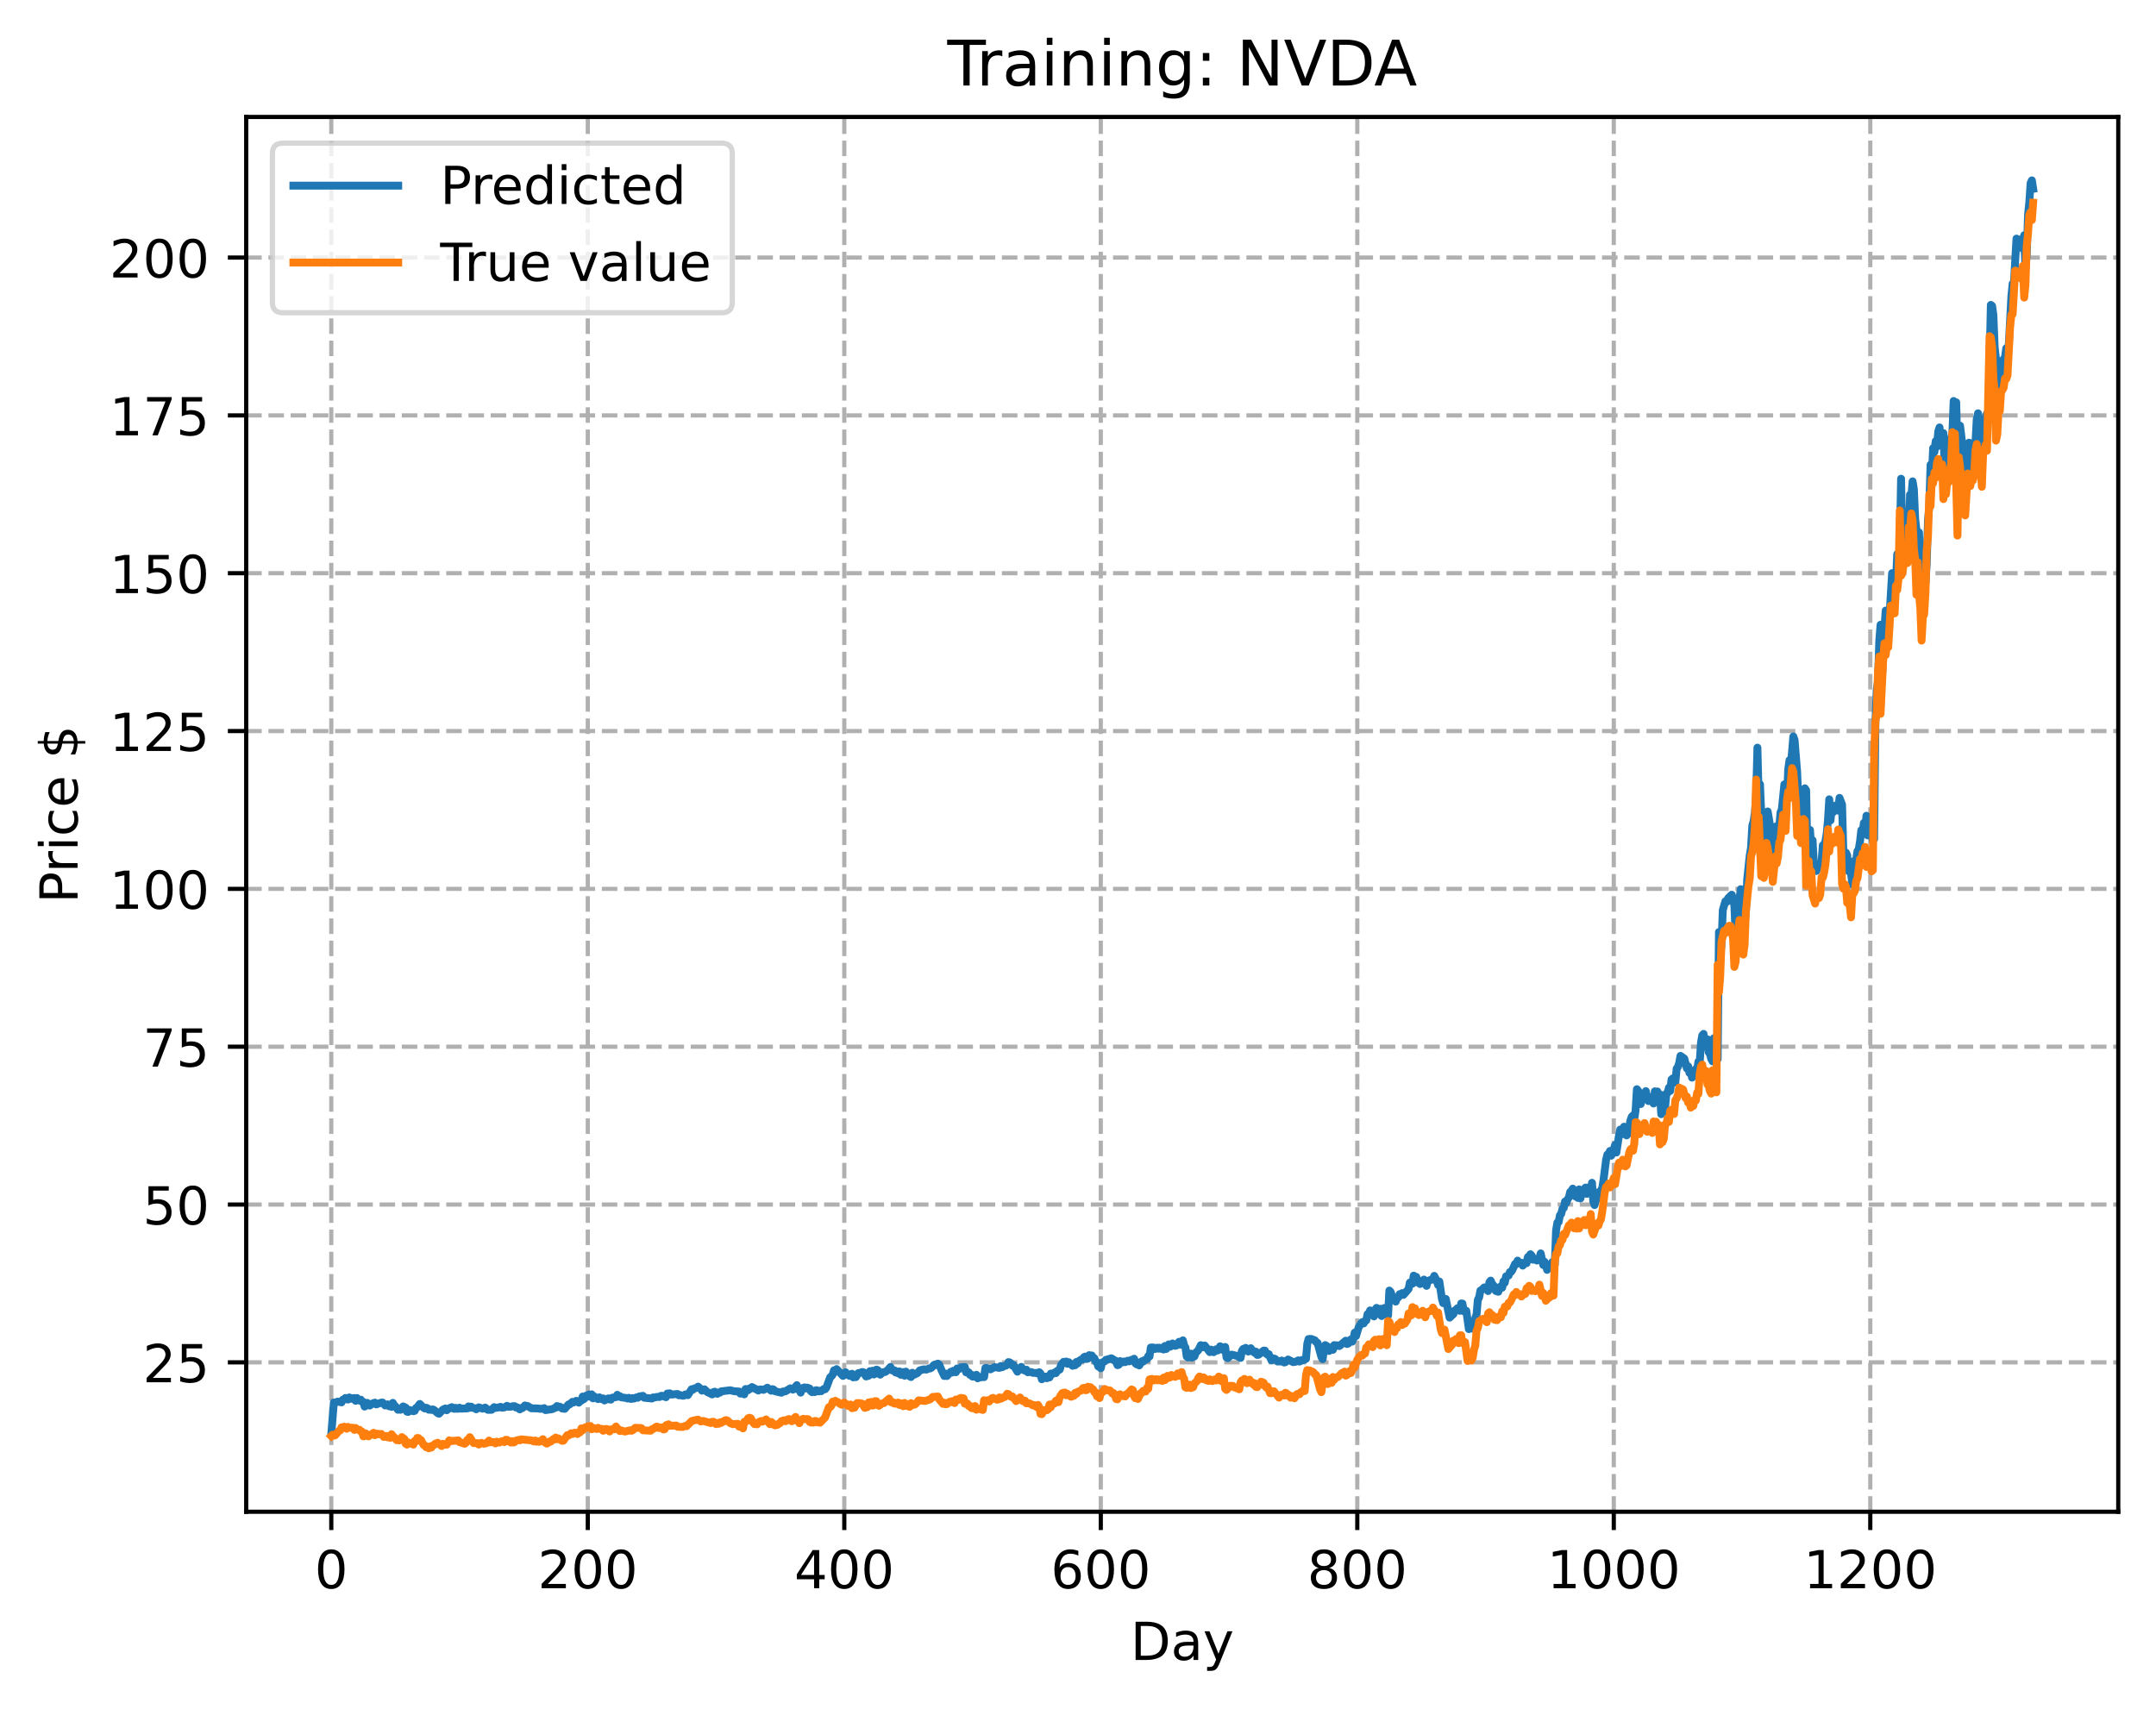 <?xml version="1.0" encoding="utf-8" standalone="no"?>
<!DOCTYPE svg PUBLIC "-//W3C//DTD SVG 1.1//EN"
  "http://www.w3.org/Graphics/SVG/1.1/DTD/svg11.dtd">
<!-- Created with matplotlib (https://matplotlib.org/) -->
<svg height="325.986pt" version="1.1" viewBox="0 0 411.286 325.986" width="411.286pt" xmlns="http://www.w3.org/2000/svg" xmlns:xlink="http://www.w3.org/1999/xlink">
 <defs>
  <style type="text/css">
*{stroke-linecap:butt;stroke-linejoin:round;}
  </style>
 </defs>
 <g id="figure_1">
  <g id="patch_1">
   <path d="M 0 325.986 
L 411.286 325.986 
L 411.286 0 
L 0 0 
z
" style="fill:#ffffff;"/>
  </g>
  <g id="axes_1">
   <g id="patch_2">
    <path d="M 46.966 288.43 
L 404.086 288.43 
L 404.086 22.318 
L 46.966 22.318 
z
" style="fill:#ffffff;"/>
   </g>
   <g id="matplotlib.axis_1">
    <g id="xtick_1">
     <g id="line2d_1">
      <path clip-path="url(#p2e1fc5843d)" d="M 63.198 288.43 
L 63.198 22.318 
" style="fill:none;stroke:#b0b0b0;stroke-dasharray:2.96,1.28;stroke-dashoffset:0;stroke-width:0.8;"/>
     </g>
     <g id="line2d_2">
      <defs>
       <path d="M 0 0 
L 0 3.5 
" id="m798763f636" style="stroke:#000000;stroke-width:0.8;"/>
      </defs>
      <g>
       <use style="stroke:#000000;stroke-width:0.8;" x="63.198" xlink:href="#m798763f636" y="288.43"/>
      </g>
     </g>
     <g id="text_1">
      <!-- 0 -->
      <defs>
       <path d="M 31.781 66.406 
Q 24.172 66.406 20.328 58.906 
Q 16.5 51.422 16.5 36.375 
Q 16.5 21.391 20.328 13.891 
Q 24.172 6.391 31.781 6.391 
Q 39.453 6.391 43.281 13.891 
Q 47.125 21.391 47.125 36.375 
Q 47.125 51.422 43.281 58.906 
Q 39.453 66.406 31.781 66.406 
z
M 31.781 74.219 
Q 44.047 74.219 50.516 64.516 
Q 56.984 54.828 56.984 36.375 
Q 56.984 17.969 50.516 8.266 
Q 44.047 -1.422 31.781 -1.422 
Q 19.531 -1.422 13.062 8.266 
Q 6.594 17.969 6.594 36.375 
Q 6.594 54.828 13.062 64.516 
Q 19.531 74.219 31.781 74.219 
z
" id="DejaVuSans-48"/>
      </defs>
      <g transform="translate(60.017 303.029)scale(0.1 -0.1)">
       <use xlink:href="#DejaVuSans-48"/>
      </g>
     </g>
    </g>
    <g id="xtick_2">
     <g id="line2d_3">
      <path clip-path="url(#p2e1fc5843d)" d="M 112.129 288.43 
L 112.129 22.318 
" style="fill:none;stroke:#b0b0b0;stroke-dasharray:2.96,1.28;stroke-dashoffset:0;stroke-width:0.8;"/>
     </g>
     <g id="line2d_4">
      <g>
       <use style="stroke:#000000;stroke-width:0.8;" x="112.129" xlink:href="#m798763f636" y="288.43"/>
      </g>
     </g>
     <g id="text_2">
      <!-- 200 -->
      <defs>
       <path d="M 19.188 8.297 
L 53.609 8.297 
L 53.609 0 
L 7.328 0 
L 7.328 8.297 
Q 12.938 14.109 22.625 23.891 
Q 32.328 33.688 34.812 36.531 
Q 39.547 41.844 41.422 45.531 
Q 43.312 49.219 43.312 52.781 
Q 43.312 58.594 39.234 62.25 
Q 35.156 65.922 28.609 65.922 
Q 23.969 65.922 18.812 64.312 
Q 13.672 62.703 7.812 59.422 
L 7.812 69.391 
Q 13.766 71.781 18.938 73 
Q 24.125 74.219 28.422 74.219 
Q 39.75 74.219 46.484 68.547 
Q 53.219 62.891 53.219 53.422 
Q 53.219 48.922 51.531 44.891 
Q 49.859 40.875 45.406 35.406 
Q 44.188 33.984 37.641 27.219 
Q 31.109 20.453 19.188 8.297 
z
" id="DejaVuSans-50"/>
      </defs>
      <g transform="translate(102.585 303.029)scale(0.1 -0.1)">
       <use xlink:href="#DejaVuSans-50"/>
       <use x="63.623" xlink:href="#DejaVuSans-48"/>
       <use x="127.246" xlink:href="#DejaVuSans-48"/>
      </g>
     </g>
    </g>
    <g id="xtick_3">
     <g id="line2d_5">
      <path clip-path="url(#p2e1fc5843d)" d="M 161.06 288.43 
L 161.06 22.318 
" style="fill:none;stroke:#b0b0b0;stroke-dasharray:2.96,1.28;stroke-dashoffset:0;stroke-width:0.8;"/>
     </g>
     <g id="line2d_6">
      <g>
       <use style="stroke:#000000;stroke-width:0.8;" x="161.06" xlink:href="#m798763f636" y="288.43"/>
      </g>
     </g>
     <g id="text_3">
      <!-- 400 -->
      <defs>
       <path d="M 37.797 64.312 
L 12.891 25.391 
L 37.797 25.391 
z
M 35.203 72.906 
L 47.609 72.906 
L 47.609 25.391 
L 58.016 25.391 
L 58.016 17.188 
L 47.609 17.188 
L 47.609 0 
L 37.797 0 
L 37.797 17.188 
L 4.891 17.188 
L 4.891 26.703 
z
" id="DejaVuSans-52"/>
      </defs>
      <g transform="translate(151.516 303.029)scale(0.1 -0.1)">
       <use xlink:href="#DejaVuSans-52"/>
       <use x="63.623" xlink:href="#DejaVuSans-48"/>
       <use x="127.246" xlink:href="#DejaVuSans-48"/>
      </g>
     </g>
    </g>
    <g id="xtick_4">
     <g id="line2d_7">
      <path clip-path="url(#p2e1fc5843d)" d="M 209.99 288.43 
L 209.99 22.318 
" style="fill:none;stroke:#b0b0b0;stroke-dasharray:2.96,1.28;stroke-dashoffset:0;stroke-width:0.8;"/>
     </g>
     <g id="line2d_8">
      <g>
       <use style="stroke:#000000;stroke-width:0.8;" x="209.99" xlink:href="#m798763f636" y="288.43"/>
      </g>
     </g>
     <g id="text_4">
      <!-- 600 -->
      <defs>
       <path d="M 33.016 40.375 
Q 26.375 40.375 22.484 35.828 
Q 18.609 31.297 18.609 23.391 
Q 18.609 15.531 22.484 10.953 
Q 26.375 6.391 33.016 6.391 
Q 39.656 6.391 43.531 10.953 
Q 47.406 15.531 47.406 23.391 
Q 47.406 31.297 43.531 35.828 
Q 39.656 40.375 33.016 40.375 
z
M 52.594 71.297 
L 52.594 62.312 
Q 48.875 64.062 45.094 64.984 
Q 41.312 65.922 37.594 65.922 
Q 27.828 65.922 22.672 59.328 
Q 17.531 52.734 16.797 39.406 
Q 19.672 43.656 24.016 45.922 
Q 28.375 48.188 33.594 48.188 
Q 44.578 48.188 50.953 41.516 
Q 57.328 34.859 57.328 23.391 
Q 57.328 12.156 50.688 5.359 
Q 44.047 -1.422 33.016 -1.422 
Q 20.359 -1.422 13.672 8.266 
Q 6.984 17.969 6.984 36.375 
Q 6.984 53.656 15.188 63.938 
Q 23.391 74.219 37.203 74.219 
Q 40.922 74.219 44.703 73.484 
Q 48.484 72.75 52.594 71.297 
z
" id="DejaVuSans-54"/>
      </defs>
      <g transform="translate(200.446 303.029)scale(0.1 -0.1)">
       <use xlink:href="#DejaVuSans-54"/>
       <use x="63.623" xlink:href="#DejaVuSans-48"/>
       <use x="127.246" xlink:href="#DejaVuSans-48"/>
      </g>
     </g>
    </g>
    <g id="xtick_5">
     <g id="line2d_9">
      <path clip-path="url(#p2e1fc5843d)" d="M 258.921 288.43 
L 258.921 22.318 
" style="fill:none;stroke:#b0b0b0;stroke-dasharray:2.96,1.28;stroke-dashoffset:0;stroke-width:0.8;"/>
     </g>
     <g id="line2d_10">
      <g>
       <use style="stroke:#000000;stroke-width:0.8;" x="258.921" xlink:href="#m798763f636" y="288.43"/>
      </g>
     </g>
     <g id="text_5">
      <!-- 800 -->
      <defs>
       <path d="M 31.781 34.625 
Q 24.75 34.625 20.719 30.859 
Q 16.703 27.094 16.703 20.516 
Q 16.703 13.922 20.719 10.156 
Q 24.75 6.391 31.781 6.391 
Q 38.812 6.391 42.859 10.172 
Q 46.922 13.969 46.922 20.516 
Q 46.922 27.094 42.891 30.859 
Q 38.875 34.625 31.781 34.625 
z
M 21.922 38.812 
Q 15.578 40.375 12.031 44.719 
Q 8.5 49.078 8.5 55.328 
Q 8.5 64.062 14.719 69.141 
Q 20.953 74.219 31.781 74.219 
Q 42.672 74.219 48.875 69.141 
Q 55.078 64.062 55.078 55.328 
Q 55.078 49.078 51.531 44.719 
Q 48 40.375 41.703 38.812 
Q 48.828 37.156 52.797 32.312 
Q 56.781 27.484 56.781 20.516 
Q 56.781 9.906 50.312 4.234 
Q 43.844 -1.422 31.781 -1.422 
Q 19.734 -1.422 13.25 4.234 
Q 6.781 9.906 6.781 20.516 
Q 6.781 27.484 10.781 32.312 
Q 14.797 37.156 21.922 38.812 
z
M 18.312 54.391 
Q 18.312 48.734 21.844 45.562 
Q 25.391 42.391 31.781 42.391 
Q 38.141 42.391 41.719 45.562 
Q 45.312 48.734 45.312 54.391 
Q 45.312 60.062 41.719 63.234 
Q 38.141 66.406 31.781 66.406 
Q 25.391 66.406 21.844 63.234 
Q 18.312 60.062 18.312 54.391 
z
" id="DejaVuSans-56"/>
      </defs>
      <g transform="translate(249.377 303.029)scale(0.1 -0.1)">
       <use xlink:href="#DejaVuSans-56"/>
       <use x="63.623" xlink:href="#DejaVuSans-48"/>
       <use x="127.246" xlink:href="#DejaVuSans-48"/>
      </g>
     </g>
    </g>
    <g id="xtick_6">
     <g id="line2d_11">
      <path clip-path="url(#p2e1fc5843d)" d="M 307.851 288.43 
L 307.851 22.318 
" style="fill:none;stroke:#b0b0b0;stroke-dasharray:2.96,1.28;stroke-dashoffset:0;stroke-width:0.8;"/>
     </g>
     <g id="line2d_12">
      <g>
       <use style="stroke:#000000;stroke-width:0.8;" x="307.851" xlink:href="#m798763f636" y="288.43"/>
      </g>
     </g>
     <g id="text_6">
      <!-- 1000 -->
      <defs>
       <path d="M 12.406 8.297 
L 28.516 8.297 
L 28.516 63.922 
L 10.984 60.406 
L 10.984 69.391 
L 28.422 72.906 
L 38.281 72.906 
L 38.281 8.297 
L 54.391 8.297 
L 54.391 0 
L 12.406 0 
z
" id="DejaVuSans-49"/>
      </defs>
      <g transform="translate(295.126 303.029)scale(0.1 -0.1)">
       <use xlink:href="#DejaVuSans-49"/>
       <use x="63.623" xlink:href="#DejaVuSans-48"/>
       <use x="127.246" xlink:href="#DejaVuSans-48"/>
       <use x="190.869" xlink:href="#DejaVuSans-48"/>
      </g>
     </g>
    </g>
    <g id="xtick_7">
     <g id="line2d_13">
      <path clip-path="url(#p2e1fc5843d)" d="M 356.782 288.43 
L 356.782 22.318 
" style="fill:none;stroke:#b0b0b0;stroke-dasharray:2.96,1.28;stroke-dashoffset:0;stroke-width:0.8;"/>
     </g>
     <g id="line2d_14">
      <g>
       <use style="stroke:#000000;stroke-width:0.8;" x="356.782" xlink:href="#m798763f636" y="288.43"/>
      </g>
     </g>
     <g id="text_7">
      <!-- 1200 -->
      <g transform="translate(344.057 303.029)scale(0.1 -0.1)">
       <use xlink:href="#DejaVuSans-49"/>
       <use x="63.623" xlink:href="#DejaVuSans-50"/>
       <use x="127.246" xlink:href="#DejaVuSans-48"/>
       <use x="190.869" xlink:href="#DejaVuSans-48"/>
      </g>
     </g>
    </g>
    <g id="text_8">
     <!-- Day -->
     <defs>
      <path d="M 19.672 64.797 
L 19.672 8.109 
L 31.594 8.109 
Q 46.688 8.109 53.688 14.938 
Q 60.688 21.781 60.688 36.531 
Q 60.688 51.172 53.688 57.984 
Q 46.688 64.797 31.594 64.797 
z
M 9.812 72.906 
L 30.078 72.906 
Q 51.266 72.906 61.172 64.094 
Q 71.094 55.281 71.094 36.531 
Q 71.094 17.672 61.125 8.828 
Q 51.172 0 30.078 0 
L 9.812 0 
z
" id="DejaVuSans-68"/>
      <path d="M 34.281 27.484 
Q 23.391 27.484 19.188 25 
Q 14.984 22.516 14.984 16.5 
Q 14.984 11.719 18.141 8.906 
Q 21.297 6.109 26.703 6.109 
Q 34.188 6.109 38.703 11.406 
Q 43.219 16.703 43.219 25.484 
L 43.219 27.484 
z
M 52.203 31.203 
L 52.203 0 
L 43.219 0 
L 43.219 8.297 
Q 40.141 3.328 35.547 0.953 
Q 30.953 -1.422 24.312 -1.422 
Q 15.922 -1.422 10.953 3.297 
Q 6 8.016 6 15.922 
Q 6 25.141 12.172 29.828 
Q 18.359 34.516 30.609 34.516 
L 43.219 34.516 
L 43.219 35.406 
Q 43.219 41.609 39.141 45 
Q 35.062 48.391 27.688 48.391 
Q 23 48.391 18.547 47.266 
Q 14.109 46.141 10.016 43.891 
L 10.016 52.203 
Q 14.938 54.109 19.578 55.047 
Q 24.219 56 28.609 56 
Q 40.484 56 46.344 49.844 
Q 52.203 43.703 52.203 31.203 
z
" id="DejaVuSans-97"/>
      <path d="M 32.172 -5.078 
Q 28.375 -14.844 24.75 -17.812 
Q 21.141 -20.797 15.094 -20.797 
L 7.906 -20.797 
L 7.906 -13.281 
L 13.188 -13.281 
Q 16.891 -13.281 18.938 -11.516 
Q 21 -9.766 23.484 -3.219 
L 25.094 0.875 
L 2.984 54.688 
L 12.5 54.688 
L 29.594 11.922 
L 46.688 54.688 
L 56.203 54.688 
z
" id="DejaVuSans-121"/>
     </defs>
     <g transform="translate(215.652 316.707)scale(0.1 -0.1)">
      <use xlink:href="#DejaVuSans-68"/>
      <use x="77.002" xlink:href="#DejaVuSans-97"/>
      <use x="138.281" xlink:href="#DejaVuSans-121"/>
     </g>
    </g>
   </g>
   <g id="matplotlib.axis_2">
    <g id="ytick_1">
     <g id="line2d_15">
      <path clip-path="url(#p2e1fc5843d)" d="M 46.966 259.929 
L 404.086 259.929 
" style="fill:none;stroke:#b0b0b0;stroke-dasharray:2.96,1.28;stroke-dashoffset:0;stroke-width:0.8;"/>
     </g>
     <g id="line2d_16">
      <defs>
       <path d="M 0 0 
L -3.5 0 
" id="m8f87e433de" style="stroke:#000000;stroke-width:0.8;"/>
      </defs>
      <g>
       <use style="stroke:#000000;stroke-width:0.8;" x="46.966" xlink:href="#m8f87e433de" y="259.929"/>
      </g>
     </g>
     <g id="text_9">
      <!-- 25 -->
      <defs>
       <path d="M 10.797 72.906 
L 49.516 72.906 
L 49.516 64.594 
L 19.828 64.594 
L 19.828 46.734 
Q 21.969 47.469 24.109 47.828 
Q 26.266 48.188 28.422 48.188 
Q 40.625 48.188 47.75 41.5 
Q 54.891 34.812 54.891 23.391 
Q 54.891 11.625 47.562 5.094 
Q 40.234 -1.422 26.906 -1.422 
Q 22.312 -1.422 17.547 -0.641 
Q 12.797 0.141 7.719 1.703 
L 7.719 11.625 
Q 12.109 9.234 16.797 8.062 
Q 21.484 6.891 26.703 6.891 
Q 35.156 6.891 40.078 11.328 
Q 45.016 15.766 45.016 23.391 
Q 45.016 31 40.078 35.438 
Q 35.156 39.891 26.703 39.891 
Q 22.75 39.891 18.812 39.016 
Q 14.891 38.141 10.797 36.281 
z
" id="DejaVuSans-53"/>
      </defs>
      <g transform="translate(27.241 263.728)scale(0.1 -0.1)">
       <use xlink:href="#DejaVuSans-50"/>
       <use x="63.623" xlink:href="#DejaVuSans-53"/>
      </g>
     </g>
    </g>
    <g id="ytick_2">
     <g id="line2d_17">
      <path clip-path="url(#p2e1fc5843d)" d="M 46.966 229.817 
L 404.086 229.817 
" style="fill:none;stroke:#b0b0b0;stroke-dasharray:2.96,1.28;stroke-dashoffset:0;stroke-width:0.8;"/>
     </g>
     <g id="line2d_18">
      <g>
       <use style="stroke:#000000;stroke-width:0.8;" x="46.966" xlink:href="#m8f87e433de" y="229.817"/>
      </g>
     </g>
     <g id="text_10">
      <!-- 50 -->
      <g transform="translate(27.241 233.616)scale(0.1 -0.1)">
       <use xlink:href="#DejaVuSans-53"/>
       <use x="63.623" xlink:href="#DejaVuSans-48"/>
      </g>
     </g>
    </g>
    <g id="ytick_3">
     <g id="line2d_19">
      <path clip-path="url(#p2e1fc5843d)" d="M 46.966 199.704 
L 404.086 199.704 
" style="fill:none;stroke:#b0b0b0;stroke-dasharray:2.96,1.28;stroke-dashoffset:0;stroke-width:0.8;"/>
     </g>
     <g id="line2d_20">
      <g>
       <use style="stroke:#000000;stroke-width:0.8;" x="46.966" xlink:href="#m8f87e433de" y="199.704"/>
      </g>
     </g>
     <g id="text_11">
      <!-- 75 -->
      <defs>
       <path d="M 8.203 72.906 
L 55.078 72.906 
L 55.078 68.703 
L 28.609 0 
L 18.312 0 
L 43.219 64.594 
L 8.203 64.594 
z
" id="DejaVuSans-55"/>
      </defs>
      <g transform="translate(27.241 203.504)scale(0.1 -0.1)">
       <use xlink:href="#DejaVuSans-55"/>
       <use x="63.623" xlink:href="#DejaVuSans-53"/>
      </g>
     </g>
    </g>
    <g id="ytick_4">
     <g id="line2d_21">
      <path clip-path="url(#p2e1fc5843d)" d="M 46.966 169.592 
L 404.086 169.592 
" style="fill:none;stroke:#b0b0b0;stroke-dasharray:2.96,1.28;stroke-dashoffset:0;stroke-width:0.8;"/>
     </g>
     <g id="line2d_22">
      <g>
       <use style="stroke:#000000;stroke-width:0.8;" x="46.966" xlink:href="#m8f87e433de" y="169.592"/>
      </g>
     </g>
     <g id="text_12">
      <!-- 100 -->
      <g transform="translate(20.878 173.391)scale(0.1 -0.1)">
       <use xlink:href="#DejaVuSans-49"/>
       <use x="63.623" xlink:href="#DejaVuSans-48"/>
       <use x="127.246" xlink:href="#DejaVuSans-48"/>
      </g>
     </g>
    </g>
    <g id="ytick_5">
     <g id="line2d_23">
      <path clip-path="url(#p2e1fc5843d)" d="M 46.966 139.48 
L 404.086 139.48 
" style="fill:none;stroke:#b0b0b0;stroke-dasharray:2.96,1.28;stroke-dashoffset:0;stroke-width:0.8;"/>
     </g>
     <g id="line2d_24">
      <g>
       <use style="stroke:#000000;stroke-width:0.8;" x="46.966" xlink:href="#m8f87e433de" y="139.48"/>
      </g>
     </g>
     <g id="text_13">
      <!-- 125 -->
      <g transform="translate(20.878 143.279)scale(0.1 -0.1)">
       <use xlink:href="#DejaVuSans-49"/>
       <use x="63.623" xlink:href="#DejaVuSans-50"/>
       <use x="127.246" xlink:href="#DejaVuSans-53"/>
      </g>
     </g>
    </g>
    <g id="ytick_6">
     <g id="line2d_25">
      <path clip-path="url(#p2e1fc5843d)" d="M 46.966 109.368 
L 404.086 109.368 
" style="fill:none;stroke:#b0b0b0;stroke-dasharray:2.96,1.28;stroke-dashoffset:0;stroke-width:0.8;"/>
     </g>
     <g id="line2d_26">
      <g>
       <use style="stroke:#000000;stroke-width:0.8;" x="46.966" xlink:href="#m8f87e433de" y="109.368"/>
      </g>
     </g>
     <g id="text_14">
      <!-- 150 -->
      <g transform="translate(20.878 113.167)scale(0.1 -0.1)">
       <use xlink:href="#DejaVuSans-49"/>
       <use x="63.623" xlink:href="#DejaVuSans-53"/>
       <use x="127.246" xlink:href="#DejaVuSans-48"/>
      </g>
     </g>
    </g>
    <g id="ytick_7">
     <g id="line2d_27">
      <path clip-path="url(#p2e1fc5843d)" d="M 46.966 79.256 
L 404.086 79.256 
" style="fill:none;stroke:#b0b0b0;stroke-dasharray:2.96,1.28;stroke-dashoffset:0;stroke-width:0.8;"/>
     </g>
     <g id="line2d_28">
      <g>
       <use style="stroke:#000000;stroke-width:0.8;" x="46.966" xlink:href="#m8f87e433de" y="79.256"/>
      </g>
     </g>
     <g id="text_15">
      <!-- 175 -->
      <g transform="translate(20.878 83.055)scale(0.1 -0.1)">
       <use xlink:href="#DejaVuSans-49"/>
       <use x="63.623" xlink:href="#DejaVuSans-55"/>
       <use x="127.246" xlink:href="#DejaVuSans-53"/>
      </g>
     </g>
    </g>
    <g id="ytick_8">
     <g id="line2d_29">
      <path clip-path="url(#p2e1fc5843d)" d="M 46.966 49.143 
L 404.086 49.143 
" style="fill:none;stroke:#b0b0b0;stroke-dasharray:2.96,1.28;stroke-dashoffset:0;stroke-width:0.8;"/>
     </g>
     <g id="line2d_30">
      <g>
       <use style="stroke:#000000;stroke-width:0.8;" x="46.966" xlink:href="#m8f87e433de" y="49.143"/>
      </g>
     </g>
     <g id="text_16">
      <!-- 200 -->
      <g transform="translate(20.878 52.943)scale(0.1 -0.1)">
       <use xlink:href="#DejaVuSans-50"/>
       <use x="63.623" xlink:href="#DejaVuSans-48"/>
       <use x="127.246" xlink:href="#DejaVuSans-48"/>
      </g>
     </g>
    </g>
    <g id="text_17">
     <!-- Price $ -->
     <defs>
      <path d="M 19.672 64.797 
L 19.672 37.406 
L 32.078 37.406 
Q 38.969 37.406 42.719 40.969 
Q 46.484 44.531 46.484 51.125 
Q 46.484 57.672 42.719 61.234 
Q 38.969 64.797 32.078 64.797 
z
M 9.812 72.906 
L 32.078 72.906 
Q 44.344 72.906 50.609 67.359 
Q 56.891 61.812 56.891 51.125 
Q 56.891 40.328 50.609 34.812 
Q 44.344 29.297 32.078 29.297 
L 19.672 29.297 
L 19.672 0 
L 9.812 0 
z
" id="DejaVuSans-80"/>
      <path d="M 41.109 46.297 
Q 39.594 47.172 37.812 47.578 
Q 36.031 48 33.891 48 
Q 26.266 48 22.188 43.047 
Q 18.109 38.094 18.109 28.812 
L 18.109 0 
L 9.078 0 
L 9.078 54.688 
L 18.109 54.688 
L 18.109 46.188 
Q 20.953 51.172 25.484 53.578 
Q 30.031 56 36.531 56 
Q 37.453 56 38.578 55.875 
Q 39.703 55.766 41.062 55.516 
z
" id="DejaVuSans-114"/>
      <path d="M 9.422 54.688 
L 18.406 54.688 
L 18.406 0 
L 9.422 0 
z
M 9.422 75.984 
L 18.406 75.984 
L 18.406 64.594 
L 9.422 64.594 
z
" id="DejaVuSans-105"/>
      <path d="M 48.781 52.594 
L 48.781 44.188 
Q 44.969 46.297 41.141 47.344 
Q 37.312 48.391 33.406 48.391 
Q 24.656 48.391 19.812 42.844 
Q 14.984 37.312 14.984 27.297 
Q 14.984 17.281 19.812 11.734 
Q 24.656 6.203 33.406 6.203 
Q 37.312 6.203 41.141 7.25 
Q 44.969 8.297 48.781 10.406 
L 48.781 2.094 
Q 45.016 0.344 40.984 -0.531 
Q 36.969 -1.422 32.422 -1.422 
Q 20.062 -1.422 12.781 6.344 
Q 5.516 14.109 5.516 27.297 
Q 5.516 40.672 12.859 48.328 
Q 20.219 56 33.016 56 
Q 37.156 56 41.109 55.141 
Q 45.062 54.297 48.781 52.594 
z
" id="DejaVuSans-99"/>
      <path d="M 56.203 29.594 
L 56.203 25.203 
L 14.891 25.203 
Q 15.484 15.922 20.484 11.062 
Q 25.484 6.203 34.422 6.203 
Q 39.594 6.203 44.453 7.469 
Q 49.312 8.734 54.109 11.281 
L 54.109 2.781 
Q 49.266 0.734 44.188 -0.344 
Q 39.109 -1.422 33.891 -1.422 
Q 20.797 -1.422 13.156 6.188 
Q 5.516 13.812 5.516 26.812 
Q 5.516 40.234 12.766 48.109 
Q 20.016 56 32.328 56 
Q 43.359 56 49.781 48.891 
Q 56.203 41.797 56.203 29.594 
z
M 47.219 32.234 
Q 47.125 39.594 43.094 43.984 
Q 39.062 48.391 32.422 48.391 
Q 24.906 48.391 20.391 44.141 
Q 15.875 39.891 15.188 32.172 
z
" id="DejaVuSans-101"/>
      <path id="DejaVuSans-32"/>
      <path d="M 33.797 -14.703 
L 28.906 -14.703 
L 28.859 0 
Q 23.734 0.094 18.609 1.188 
Q 13.484 2.297 8.297 4.5 
L 8.297 13.281 
Q 13.281 10.156 18.375 8.562 
Q 23.484 6.984 28.906 6.938 
L 28.906 29.203 
Q 18.109 30.953 13.203 35.156 
Q 8.297 39.359 8.297 46.688 
Q 8.297 54.641 13.625 59.219 
Q 18.953 63.812 28.906 64.5 
L 28.906 75.984 
L 33.797 75.984 
L 33.797 64.656 
Q 38.328 64.453 42.578 63.688 
Q 46.828 62.938 50.875 61.625 
L 50.875 53.078 
Q 46.828 55.125 42.547 56.25 
Q 38.281 57.375 33.797 57.562 
L 33.797 36.719 
Q 44.875 35.016 50.094 30.609 
Q 55.328 26.219 55.328 18.609 
Q 55.328 10.359 49.781 5.594 
Q 44.234 0.828 33.797 0.094 
z
M 28.906 37.594 
L 28.906 57.625 
Q 23.25 56.984 20.266 54.391 
Q 17.281 51.812 17.281 47.516 
Q 17.281 43.312 20.031 40.969 
Q 22.797 38.625 28.906 37.594 
z
M 33.797 28.219 
L 33.797 7.078 
Q 39.984 7.906 43.141 10.594 
Q 46.297 13.281 46.297 17.672 
Q 46.297 21.969 43.281 24.5 
Q 40.281 27.047 33.797 28.219 
z
" id="DejaVuSans-36"/>
     </defs>
     <g transform="translate(14.798 172.342)rotate(-90)scale(0.1 -0.1)">
      <use xlink:href="#DejaVuSans-80"/>
      <use x="58.553" xlink:href="#DejaVuSans-114"/>
      <use x="99.666" xlink:href="#DejaVuSans-105"/>
      <use x="127.449" xlink:href="#DejaVuSans-99"/>
      <use x="182.43" xlink:href="#DejaVuSans-101"/>
      <use x="243.953" xlink:href="#DejaVuSans-32"/>
      <use x="275.74" xlink:href="#DejaVuSans-36"/>
     </g>
    </g>
   </g>
   <g id="line2d_31">
    <path clip-path="url(#p2e1fc5843d)" d="M 63.198 273.562 
L 63.688 267.574 
L 63.932 267.635 
L 64.422 267.417 
L 64.911 267.508 
L 65.156 267.568 
L 65.4 267.056 
L 65.645 267.037 
L 65.89 266.725 
L 66.379 267.028 
L 66.623 266.622 
L 66.868 266.876 
L 67.113 266.752 
L 67.357 266.932 
L 67.602 266.733 
L 67.847 267.266 
L 68.091 266.733 
L 68.336 267.141 
L 68.581 267.229 
L 68.825 267.048 
L 69.07 267.445 
L 69.315 267.474 
L 69.559 268.37 
L 69.804 268.204 
L 70.049 267.658 
L 70.293 268.108 
L 70.538 268.172 
L 71.027 267.78 
L 71.517 267.614 
L 71.761 267.954 
L 72.74 267.607 
L 72.984 267.596 
L 73.474 268.158 
L 73.963 267.939 
L 74.208 268.299 
L 74.452 268.186 
L 74.697 268.422 
L 74.942 267.657 
L 75.186 268.121 
L 75.431 268.305 
L 75.92 268.983 
L 76.165 268.818 
L 76.41 268.983 
L 76.654 268.759 
L 76.899 268.335 
L 77.388 268.569 
L 77.633 269.343 
L 77.878 269.39 
L 78.122 269.011 
L 78.856 269.252 
L 79.101 269.188 
L 79.345 268.645 
L 79.59 268.503 
L 80.079 267.865 
L 80.813 268.605 
L 81.058 268.733 
L 81.303 268.589 
L 81.547 268.687 
L 81.792 268.969 
L 82.037 268.926 
L 82.281 269.01 
L 82.526 268.909 
L 82.771 268.987 
L 83.505 269.629 
L 83.749 269.731 
L 84.483 268.953 
L 84.972 268.726 
L 85.217 269.071 
L 85.706 268.688 
L 86.196 268.472 
L 86.44 268.724 
L 86.685 268.798 
L 86.93 268.605 
L 87.174 268.788 
L 87.419 268.782 
L 87.664 268.578 
L 87.908 268.762 
L 89.132 268.717 
L 89.376 268.333 
L 89.621 268.609 
L 89.866 268.373 
L 90.11 268.599 
L 90.599 268.694 
L 90.844 268.887 
L 91.333 268.51 
L 92.067 268.773 
L 92.557 268.557 
L 93.046 268.987 
L 93.78 268.981 
L 94.269 268.473 
L 94.514 268.628 
L 95.248 268.504 
L 95.493 268.414 
L 95.737 268.586 
L 96.227 268.524 
L 96.716 268.223 
L 96.96 268.403 
L 97.45 268.388 
L 97.939 268.277 
L 98.184 268.289 
L 98.428 268.544 
L 98.673 268.513 
L 99.162 268.903 
L 99.407 268.644 
L 99.652 268.663 
L 100.141 268.148 
L 100.386 268.305 
L 100.63 268.251 
L 101.364 268.693 
L 102.587 268.725 
L 103.077 268.8 
L 103.566 268.752 
L 103.811 268.666 
L 104.055 269.038 
L 105.279 268.871 
L 106.013 268.568 
L 106.257 268.264 
L 106.502 268.468 
L 106.747 268.377 
L 106.991 268.493 
L 107.236 268.732 
L 107.725 268.799 
L 108.459 267.96 
L 108.704 267.93 
L 109.193 267.465 
L 109.438 267.576 
L 109.927 267.265 
L 110.172 267.37 
L 110.416 267.622 
L 110.661 267.294 
L 110.906 267.233 
L 111.15 266.453 
L 111.395 266.947 
L 111.884 266.251 
L 112.129 266.448 
L 112.374 266.057 
L 112.618 266.221 
L 112.863 266.026 
L 113.108 266.797 
L 113.352 266.417 
L 113.597 266.671 
L 114.086 266.944 
L 114.331 266.6 
L 114.575 266.886 
L 114.82 266.935 
L 115.065 266.807 
L 115.309 267.202 
L 116.043 266.802 
L 116.288 267.004 
L 116.533 267.036 
L 116.777 266.678 
L 117.511 266.554 
L 117.756 266.124 
L 118.001 266.481 
L 118.245 266.382 
L 118.49 266.591 
L 119.469 266.732 
L 119.713 266.828 
L 119.958 266.687 
L 120.203 266.876 
L 120.447 266.903 
L 120.692 266.736 
L 120.936 266.843 
L 121.426 266.607 
L 121.67 266.687 
L 121.915 266.45 
L 122.649 266.32 
L 122.894 266.68 
L 124.362 266.832 
L 124.606 266.61 
L 124.851 266.643 
L 125.34 266.518 
L 125.83 266.54 
L 126.074 266.326 
L 126.319 266.304 
L 127.053 266.576 
L 127.297 265.877 
L 127.787 265.839 
L 128.031 266.077 
L 129.255 265.965 
L 129.499 266.212 
L 129.744 266.168 
L 130.233 266.302 
L 130.478 266.269 
L 130.723 266.06 
L 130.967 266.008 
L 131.212 266.19 
L 131.946 265.047 
L 132.191 265.136 
L 132.435 264.921 
L 132.924 264.77 
L 133.169 264.562 
L 133.658 264.987 
L 133.903 265.325 
L 134.392 265.077 
L 134.882 265.568 
L 135.86 266.049 
L 136.105 265.602 
L 136.35 265.522 
L 136.839 265.933 
L 137.084 265.692 
L 137.328 265.718 
L 137.573 265.471 
L 139.285 265.252 
L 140.019 265.431 
L 140.509 265.476 
L 140.998 265.486 
L 141.243 265.899 
L 141.487 265.788 
L 141.732 265.806 
L 141.977 266.035 
L 142.221 265.024 
L 142.466 265.049 
L 142.711 265.251 
L 142.955 264.91 
L 143.2 264.95 
L 143.445 264.643 
L 144.668 265.308 
L 144.912 265.112 
L 145.157 265.09 
L 145.646 265.177 
L 146.136 264.92 
L 146.38 264.764 
L 147.114 265.339 
L 147.359 265.041 
L 147.604 265.139 
L 147.848 265.444 
L 148.338 265.556 
L 149.072 265.728 
L 149.316 265.507 
L 149.806 265.463 
L 150.784 264.885 
L 151.273 265.138 
L 151.763 264.566 
L 152.007 264.278 
L 152.252 265.112 
L 152.497 265.171 
L 152.741 265.709 
L 152.986 265.061 
L 153.231 264.784 
L 153.475 264.706 
L 153.72 264.921 
L 153.965 264.745 
L 154.454 264.924 
L 154.699 265.463 
L 154.943 265.63 
L 155.188 265.368 
L 155.433 265.6 
L 155.677 265.241 
L 155.922 265.285 
L 156.166 265.471 
L 156.411 265.341 
L 156.656 265.433 
L 157.145 265.019 
L 157.39 265.064 
L 157.634 264.755 
L 158.368 262.767 
L 158.613 262.582 
L 158.858 262.255 
L 159.102 261.441 
L 159.347 261.592 
L 159.592 261.216 
L 160.815 262.52 
L 161.304 261.822 
L 161.549 262.265 
L 161.794 262.253 
L 162.038 262.503 
L 162.283 262.191 
L 162.527 262.106 
L 162.772 262.796 
L 163.017 262.712 
L 163.261 262.747 
L 163.751 261.969 
L 163.995 261.953 
L 164.485 261.77 
L 164.729 261.816 
L 165.219 262.62 
L 165.708 262.476 
L 165.953 261.609 
L 166.197 261.818 
L 166.442 261.526 
L 166.687 262.243 
L 166.931 262.124 
L 167.176 261.319 
L 167.421 261.391 
L 167.91 262.285 
L 168.399 261.825 
L 168.888 261.757 
L 169.378 261.378 
L 169.867 260.805 
L 170.112 261.426 
L 170.356 261.508 
L 170.601 261.439 
L 170.846 261.861 
L 171.09 261.656 
L 171.335 262.021 
L 171.58 261.654 
L 171.824 262.297 
L 172.069 262.126 
L 172.314 261.777 
L 172.558 262.476 
L 172.803 261.699 
L 173.292 262.436 
L 173.782 262.732 
L 174.026 261.912 
L 174.271 262.344 
L 175.005 261.989 
L 175.494 261.445 
L 176.228 261.26 
L 176.717 261.309 
L 177.207 261.107 
L 177.451 261.088 
L 177.696 260.953 
L 178.185 260.415 
L 178.43 260.323 
L 178.675 260.447 
L 178.919 260.175 
L 179.164 260.368 
L 179.653 261.525 
L 180.142 262.533 
L 180.387 262.082 
L 180.632 262.539 
L 181.366 261.729 
L 181.61 261.876 
L 181.855 261.538 
L 182.344 261.817 
L 182.589 261.098 
L 182.834 261.244 
L 183.078 261.153 
L 183.323 260.861 
L 183.812 260.83 
L 184.057 260.821 
L 184.302 261.842 
L 184.546 261.709 
L 184.791 261.827 
L 185.036 262.309 
L 185.28 262.265 
L 185.525 262.649 
L 186.014 262.63 
L 186.259 262.3 
L 186.503 262.972 
L 186.993 262.724 
L 187.237 262.781 
L 187.482 262.664 
L 187.727 262.752 
L 187.971 261.005 
L 188.216 261.003 
L 188.461 261.137 
L 188.705 261.105 
L 188.95 261.263 
L 189.684 260.848 
L 190.173 260.905 
L 190.663 260.982 
L 190.907 260.629 
L 191.152 260.855 
L 191.641 260.613 
L 191.886 260.555 
L 192.13 260.33 
L 192.375 259.88 
L 192.62 259.942 
L 192.864 260.143 
L 193.109 260.547 
L 193.354 260.444 
L 194.088 261.713 
L 194.332 261.24 
L 194.577 261.139 
L 194.822 260.79 
L 195.066 261.312 
L 195.556 261.513 
L 195.8 261.329 
L 196.045 261.81 
L 196.534 261.774 
L 196.779 261.791 
L 197.024 261.927 
L 197.758 261.96 
L 198.002 262.082 
L 198.247 261.804 
L 198.491 262.05 
L 198.736 263.154 
L 199.47 262.637 
L 199.715 262.955 
L 199.959 262.712 
L 200.204 262.812 
L 200.449 262.073 
L 200.693 262.201 
L 201.183 261.863 
L 201.427 261.984 
L 201.672 261.553 
L 202.161 261.304 
L 202.406 260.441 
L 202.895 259.828 
L 203.14 259.87 
L 203.385 259.771 
L 203.629 260.208 
L 203.874 259.9 
L 204.608 260.585 
L 204.852 260.27 
L 205.097 260.482 
L 205.342 259.851 
L 205.586 260.136 
L 205.831 259.663 
L 206.32 259.361 
L 206.565 259.393 
L 206.81 258.919 
L 207.054 258.825 
L 207.299 259.288 
L 207.544 259.206 
L 207.788 258.547 
L 208.033 258.813 
L 208.278 258.616 
L 208.522 259.009 
L 208.767 259.137 
L 209.012 259.779 
L 209.256 259.878 
L 209.501 260.702 
L 209.746 260.801 
L 209.99 261.055 
L 210.235 259.967 
L 210.724 259.736 
L 210.969 259.435 
L 211.213 259.457 
L 211.458 259.292 
L 211.703 259.314 
L 211.947 259.152 
L 212.192 259.239 
L 212.437 259.51 
L 212.681 259.539 
L 212.926 259.831 
L 213.171 260.465 
L 213.415 260.394 
L 213.66 259.685 
L 214.149 259.931 
L 214.394 259.761 
L 214.639 259.886 
L 215.128 259.612 
L 215.373 259.745 
L 215.617 259.651 
L 215.862 259.432 
L 216.106 259.498 
L 216.351 259.241 
L 216.596 260.119 
L 216.84 260.316 
L 217.085 259.965 
L 217.33 260.51 
L 217.819 259.719 
L 218.064 259.791 
L 218.308 259.513 
L 218.798 259.336 
L 219.042 258.738 
L 219.287 258.818 
L 219.532 257.1 
L 220.021 257.098 
L 220.266 257.387 
L 220.51 257.32 
L 220.755 257.129 
L 221 257.327 
L 221.244 257.131 
L 221.489 257.349 
L 221.734 257.258 
L 221.978 257.48 
L 222.223 256.811 
L 222.467 257.377 
L 222.957 256.495 
L 223.201 256.948 
L 223.446 256.816 
L 223.691 256.325 
L 224.18 256.774 
L 224.425 256.706 
L 224.914 256.008 
L 225.159 256.55 
L 225.648 255.729 
L 225.893 256.712 
L 226.137 257.099 
L 226.382 258.811 
L 226.627 258.998 
L 226.871 258.422 
L 227.116 258.256 
L 227.361 259.034 
L 227.85 258.801 
L 228.094 258.087 
L 228.584 257.638 
L 229.073 256.643 
L 229.562 257.052 
L 229.807 256.711 
L 230.786 257.975 
L 231.03 257.502 
L 231.52 257.991 
L 232.009 257.429 
L 232.254 257.674 
L 232.498 257.533 
L 232.743 256.861 
L 232.988 256.972 
L 233.232 257.534 
L 233.477 257.458 
L 233.722 256.991 
L 233.966 258.97 
L 234.211 259.124 
L 234.945 258.453 
L 235.923 258.68 
L 236.657 259.086 
L 236.902 257.748 
L 237.147 257.381 
L 237.391 257.454 
L 237.636 257.163 
L 237.881 257.672 
L 238.125 257.866 
L 238.37 257.418 
L 238.615 257.235 
L 238.859 257.82 
L 239.104 257.737 
L 239.349 258.118 
L 239.593 257.894 
L 239.838 258.516 
L 240.082 258.482 
L 241.061 257.689 
L 241.306 257.691 
L 241.55 258.275 
L 241.795 258.477 
L 242.04 258.365 
L 242.529 259.529 
L 242.774 259.448 
L 243.018 259.191 
L 243.263 259.283 
L 243.752 259.779 
L 243.997 259.72 
L 244.242 259.775 
L 244.486 259.584 
L 244.731 259.647 
L 244.976 259.96 
L 245.22 259.887 
L 245.709 259.389 
L 246.688 259.887 
L 247.177 259.81 
L 247.667 259.552 
L 247.911 259.779 
L 248.401 259.464 
L 248.645 259.511 
L 249.135 259.263 
L 249.379 256.382 
L 249.624 255.48 
L 250.113 255.456 
L 250.847 255.736 
L 251.092 256.087 
L 251.337 256.201 
L 252.07 258.893 
L 252.315 259.322 
L 252.56 257.507 
L 252.804 256.633 
L 253.294 256.936 
L 253.538 257.758 
L 253.783 257.131 
L 254.028 257.182 
L 254.272 257.538 
L 254.517 256.636 
L 254.762 256.864 
L 255.006 256.669 
L 255.496 256.821 
L 256.719 255.795 
L 256.964 256.435 
L 257.208 256.334 
L 257.453 255.788 
L 257.697 255.564 
L 257.942 255.979 
L 258.187 255.422 
L 258.431 254.25 
L 258.676 254.925 
L 259.165 253.283 
L 259.655 252.474 
L 259.899 252.246 
L 260.144 252.502 
L 260.389 252.035 
L 260.633 251.932 
L 260.878 250.72 
L 261.123 250.587 
L 261.367 250.018 
L 261.857 250.49 
L 262.101 251.17 
L 262.346 249.867 
L 262.591 249.533 
L 262.835 249.989 
L 263.08 250.164 
L 263.325 249.695 
L 263.569 251.093 
L 263.814 250.058 
L 264.058 249.564 
L 264.792 250.992 
L 265.037 246.231 
L 265.282 246.485 
L 265.526 247.227 
L 265.771 247.584 
L 266.016 247.681 
L 266.26 248.339 
L 266.505 247.527 
L 266.75 247.537 
L 266.994 246.916 
L 267.239 246.95 
L 267.484 246.717 
L 267.728 247.058 
L 268.707 245.927 
L 268.952 244.707 
L 269.196 244.926 
L 269.441 244.93 
L 269.685 243.381 
L 269.93 244.159 
L 270.175 243.621 
L 270.419 244.693 
L 270.664 244.346 
L 270.909 244.982 
L 271.153 244.852 
L 271.398 244.36 
L 271.643 244.134 
L 272.132 245.339 
L 272.377 244.411 
L 272.866 244.217 
L 273.111 244.084 
L 273.355 244.146 
L 273.6 243.429 
L 274.089 244.373 
L 274.334 245.176 
L 274.579 244.506 
L 275.068 247.818 
L 275.313 248.633 
L 275.557 248.47 
L 275.802 247.823 
L 276.536 251.4 
L 277.27 250.7 
L 277.514 250.031 
L 277.759 249.926 
L 278.004 249.618 
L 278.493 250.096 
L 278.738 248.692 
L 278.982 248.712 
L 279.227 250.179 
L 279.472 250.069 
L 279.716 250.09 
L 280.206 253.586 
L 280.45 253.303 
L 280.94 253.498 
L 281.184 253.012 
L 281.429 251.509 
L 281.673 250.776 
L 281.918 247.98 
L 282.163 247.536 
L 282.407 246.236 
L 282.652 246.108 
L 283.141 245.63 
L 283.386 245.831 
L 283.631 245.836 
L 283.875 246.326 
L 284.12 244.633 
L 284.365 244.335 
L 284.609 244.893 
L 285.099 245.496 
L 285.343 246.301 
L 285.833 246.465 
L 286.077 245.605 
L 286.322 245.413 
L 286.567 245.685 
L 286.811 244.467 
L 287.056 244.733 
L 287.301 243.511 
L 287.79 243.367 
L 288.034 242.69 
L 288.279 242.651 
L 288.524 242.265 
L 289.013 241.157 
L 289.258 241.183 
L 289.502 240.519 
L 289.747 240.909 
L 289.992 240.983 
L 290.236 240.932 
L 290.481 241.473 
L 290.97 240.842 
L 291.215 241.01 
L 291.46 239.838 
L 291.704 239.679 
L 291.949 239.303 
L 292.194 239.565 
L 292.438 240.349 
L 292.683 240.131 
L 293.172 240.506 
L 293.417 240.225 
L 293.661 240.136 
L 293.906 239.138 
L 294.395 241.356 
L 294.64 240.736 
L 294.885 241.297 
L 295.129 242.286 
L 295.619 241.529 
L 295.863 241.657 
L 296.108 240.807 
L 296.353 240.688 
L 296.597 241.279 
L 296.842 234.732 
L 297.087 233.268 
L 297.331 233.162 
L 297.576 231.856 
L 297.821 231.602 
L 298.065 230.616 
L 298.31 230.469 
L 298.555 229.239 
L 298.799 229.501 
L 299.044 228.814 
L 299.289 228.465 
L 299.533 227.411 
L 299.778 227.242 
L 300.022 226.782 
L 300.267 227.808 
L 300.512 228.256 
L 300.756 228.052 
L 301.001 228.551 
L 301.246 226.927 
L 301.49 228.66 
L 301.735 227.736 
L 301.98 227.524 
L 302.224 226.865 
L 302.469 226.576 
L 302.714 227.783 
L 302.958 226.589 
L 303.203 227.144 
L 303.448 227.307 
L 303.692 225.67 
L 303.937 229.206 
L 304.182 229.923 
L 304.916 227.483 
L 305.16 228.058 
L 305.405 227.084 
L 305.649 226.67 
L 305.894 225.133 
L 306.383 221.276 
L 306.628 220.278 
L 306.873 220.366 
L 307.117 219.595 
L 307.362 220.503 
L 307.607 220.075 
L 308.096 218.462 
L 308.341 219.894 
L 308.83 216.721 
L 309.075 215.514 
L 309.319 216.434 
L 309.564 216.129 
L 309.809 214.967 
L 310.298 216.634 
L 310.543 216.33 
L 311.032 213.756 
L 311.277 213.06 
L 311.521 212.831 
L 311.766 213.484 
L 312.01 211.889 
L 312.255 207.816 
L 312.5 208.105 
L 312.744 208.697 
L 312.989 210.645 
L 313.234 209.369 
L 313.723 208.691 
L 313.968 208.181 
L 314.212 209.538 
L 314.457 210.076 
L 314.702 209.354 
L 314.946 209.564 
L 315.436 210.545 
L 315.68 208.217 
L 315.925 209.081 
L 316.17 208.24 
L 316.414 209.445 
L 316.659 208.796 
L 316.904 212.582 
L 317.148 211.027 
L 317.393 212.075 
L 317.637 211.397 
L 317.882 208.64 
L 318.127 208.491 
L 318.371 207.516 
L 318.616 208.142 
L 318.861 205.968 
L 319.105 205.753 
L 319.35 205.817 
L 319.595 206.532 
L 319.839 203.884 
L 320.084 203.563 
L 320.329 202.807 
L 320.573 201.451 
L 321.307 201.974 
L 321.797 203.858 
L 322.041 203.446 
L 322.286 204.708 
L 322.531 204.251 
L 322.775 205.606 
L 323.02 204.762 
L 323.265 205.203 
L 323.509 203.959 
L 323.754 204.064 
L 323.998 202.546 
L 324.243 202.689 
L 324.488 198.904 
L 324.732 197.545 
L 324.977 197.262 
L 325.222 198.951 
L 325.466 198.959 
L 325.711 198.298 
L 325.956 200.772 
L 326.2 201.092 
L 326.445 202.044 
L 326.69 202.496 
L 326.934 198.079 
L 327.179 198.173 
L 327.424 199.561 
L 327.668 202.081 
L 327.913 177.826 
L 328.158 182.89 
L 328.402 180.006 
L 328.647 173.632 
L 329.136 171.965 
L 329.381 172.094 
L 329.625 171.419 
L 330.115 170.921 
L 330.359 170.704 
L 330.849 172.706 
L 331.093 178.17 
L 331.338 177.328 
L 331.583 173.254 
L 332.072 169.647 
L 332.806 175.96 
L 333.051 174.125 
L 333.295 167.793 
L 333.785 163.191 
L 334.029 161.768 
L 334.274 157.512 
L 334.519 156.692 
L 334.763 155.099 
L 335.008 151.813 
L 335.252 142.649 
L 335.497 152.352 
L 335.742 149.628 
L 336.231 161.249 
L 336.476 158.316 
L 336.72 161.742 
L 336.965 159.95 
L 337.21 154.823 
L 337.699 157.688 
L 337.944 159.862 
L 338.188 159.962 
L 338.433 162.819 
L 338.922 157.621 
L 339.167 159.126 
L 339.412 157.724 
L 339.656 155.003 
L 339.901 154.458 
L 340.39 149.65 
L 340.635 151.653 
L 340.88 152.539 
L 341.124 146.796 
L 341.369 145.031 
L 341.613 146.31 
L 342.103 140.515 
L 342.347 141.231 
L 342.837 147.355 
L 343.081 153.757 
L 343.571 152.852 
L 343.815 155.087 
L 344.06 155.104 
L 344.305 150.405 
L 344.549 150.778 
L 344.794 163.097 
L 345.039 161.898 
L 345.283 158.347 
L 345.528 161.869 
L 345.773 160.316 
L 346.017 164.791 
L 346.507 166.18 
L 346.751 164.961 
L 346.996 165.091 
L 347.24 165.04 
L 347.485 164.45 
L 347.73 161.266 
L 347.974 161.266 
L 348.219 160.489 
L 348.464 159.08 
L 348.708 156.483 
L 348.953 152.507 
L 349.198 156.528 
L 349.442 153.99 
L 349.687 154.97 
L 349.932 154.592 
L 350.176 153.674 
L 350.666 154.662 
L 350.91 152.236 
L 351.4 153.486 
L 351.644 162.663 
L 351.889 163.57 
L 352.134 162.67 
L 352.378 163.172 
L 352.623 166.205 
L 352.868 165.806 
L 353.112 166.678 
L 353.357 168.729 
L 353.601 164.32 
L 353.846 164.368 
L 354.091 164.103 
L 354.335 162.385 
L 354.58 162.004 
L 354.825 160.538 
L 355.069 158.392 
L 355.314 158.924 
L 355.559 157 
L 355.803 158.413 
L 356.048 155.643 
L 356.293 159.391 
L 356.537 158.488 
L 356.782 158.993 
L 357.027 158.968 
L 357.271 160.337 
L 357.516 160.09 
L 357.761 137.961 
L 358.005 131.68 
L 358.25 130.001 
L 358.495 122.245 
L 358.739 119.193 
L 358.984 130.154 
L 359.473 120.04 
L 359.718 116.495 
L 359.962 118.883 
L 360.207 116.915 
L 360.452 117.487 
L 360.941 109.352 
L 361.186 110.208 
L 361.43 110.047 
L 361.675 111.144 
L 361.92 105.723 
L 362.164 106.75 
L 362.409 104.444 
L 362.654 91.337 
L 362.898 103.988 
L 363.143 103.389 
L 363.388 101.606 
L 363.632 101.171 
L 363.877 100.347 
L 364.122 101.382 
L 364.366 94.38 
L 364.611 94.821 
L 364.856 91.84 
L 365.1 93.362 
L 365.345 98.958 
L 365.589 101.138 
L 365.834 107.985 
L 366.079 101.582 
L 366.323 107.824 
L 366.568 110.418 
L 366.813 116.709 
L 367.057 112.053 
L 367.302 111.465 
L 367.547 107.556 
L 367.791 99.257 
L 368.036 96.66 
L 368.281 88.664 
L 368.525 90.767 
L 368.77 85.499 
L 369.015 86.248 
L 369.259 84.167 
L 369.504 85.211 
L 369.749 82.296 
L 369.993 81.548 
L 370.238 83.979 
L 370.483 84.973 
L 370.727 82.627 
L 370.972 89.365 
L 371.216 86.101 
L 371.461 88.46 
L 371.706 85.996 
L 371.95 86.188 
L 372.195 83.598 
L 372.44 82.694 
L 372.684 76.507 
L 372.929 79.009 
L 373.174 76.762 
L 373.663 96.216 
L 373.908 81.216 
L 374.397 85.225 
L 374.642 89.693 
L 374.886 89.605 
L 375.131 92.462 
L 375.62 84.456 
L 375.865 85.192 
L 376.11 86.74 
L 376.354 85.361 
L 376.599 85.587 
L 376.844 84.465 
L 377.088 79.992 
L 377.333 78.853 
L 377.577 84.235 
L 377.822 84.206 
L 378.067 83.353 
L 378.311 86.74 
L 378.556 80.423 
L 379.045 78.889 
L 379.29 80.009 
L 379.779 58.171 
L 380.024 58.368 
L 380.269 60.136 
L 380.513 66.27 
L 380.758 68.433 
L 381.003 78.113 
L 381.247 76.94 
L 381.492 72.396 
L 381.737 72.521 
L 381.981 68.825 
L 382.471 68.208 
L 382.715 66.45 
L 382.96 66.426 
L 383.204 65.775 
L 383.694 56.559 
L 383.938 54.116 
L 384.183 53.966 
L 384.672 45.523 
L 385.162 45.985 
L 385.406 45.69 
L 385.651 46.973 
L 385.896 47.481 
L 386.14 44.884 
L 386.385 51.141 
L 386.63 48.52 
L 386.874 40.993 
L 387.119 38.55 
L 387.364 34.931 
L 387.608 34.414 
L 387.853 36.021 
L 387.853 36.021 
" style="fill:none;stroke:#1f77b4;stroke-linecap:square;stroke-width:1.5;"/>
   </g>
   <g id="line2d_32">
    <path clip-path="url(#p2e1fc5843d)" d="M 63.198 273.985 
L 63.443 273.732 
L 63.688 273.913 
L 63.932 273.853 
L 64.666 272.998 
L 64.911 272.901 
L 65.156 272.323 
L 65.4 272.432 
L 65.645 272.203 
L 66.134 272.6 
L 66.379 272.239 
L 66.623 272.395 
L 67.357 272.407 
L 67.602 272.817 
L 67.847 272.456 
L 68.091 272.757 
L 68.581 272.793 
L 68.825 273.118 
L 69.07 273.142 
L 69.315 274.046 
L 69.559 273.997 
L 69.804 273.504 
L 70.049 273.901 
L 70.293 274.046 
L 71.272 273.371 
L 71.517 273.829 
L 72.006 273.528 
L 72.251 273.648 
L 72.74 273.588 
L 73.229 274.166 
L 73.718 273.973 
L 73.963 274.238 
L 74.208 274.178 
L 74.452 274.335 
L 74.697 273.636 
L 74.942 274.022 
L 75.186 274.178 
L 75.676 274.78 
L 75.92 274.696 
L 76.165 274.829 
L 76.41 274.636 
L 76.654 274.19 
L 77.144 274.551 
L 77.388 275.455 
L 77.633 275.623 
L 77.878 275.19 
L 78.122 275.383 
L 78.367 275.371 
L 78.856 275.623 
L 79.101 274.925 
L 79.345 274.997 
L 79.59 274.359 
L 79.835 274.371 
L 80.079 274.853 
L 80.324 274.768 
L 80.813 275.696 
L 81.058 275.792 
L 81.303 276.141 
L 81.547 276.081 
L 81.792 276.334 
L 82.037 275.949 
L 82.281 276.202 
L 82.526 275.804 
L 82.771 275.708 
L 83.015 275.455 
L 83.505 275.274 
L 83.749 275.539 
L 83.994 275.623 
L 84.239 275.888 
L 84.483 275.467 
L 84.728 275.636 
L 85.217 275.636 
L 85.706 274.804 
L 85.951 274.961 
L 87.419 274.816 
L 87.664 275.166 
L 88.153 275.298 
L 88.642 275.467 
L 88.887 275.274 
L 89.132 274.72 
L 89.376 274.708 
L 89.621 274.202 
L 90.11 274.997 
L 90.355 275.334 
L 91.089 275.346 
L 91.333 275.611 
L 91.823 275.286 
L 92.312 275.455 
L 92.801 275.358 
L 93.291 274.853 
L 93.535 275.178 
L 94.269 275.142 
L 94.514 275.395 
L 94.759 275.057 
L 95.248 275.238 
L 95.737 274.973 
L 96.227 275.142 
L 96.471 274.708 
L 96.716 274.708 
L 97.45 275.238 
L 97.694 274.961 
L 97.939 275.226 
L 98.184 275.142 
L 98.428 274.865 
L 98.918 274.732 
L 99.162 274.804 
L 99.407 274.624 
L 101.364 274.816 
L 101.854 275.021 
L 102.098 274.841 
L 102.343 275.081 
L 102.587 275.009 
L 102.832 275.094 
L 103.321 274.804 
L 103.566 274.588 
L 103.811 275.094 
L 104.3 275.431 
L 104.545 275.298 
L 104.789 275.033 
L 105.034 275.069 
L 105.523 274.588 
L 105.768 274.66 
L 106.013 274.274 
L 106.257 274.6 
L 106.502 274.431 
L 107.236 274.901 
L 107.481 274.877 
L 108.215 273.817 
L 108.459 273.889 
L 108.948 273.455 
L 109.193 273.6 
L 109.682 273.335 
L 109.927 273.383 
L 110.172 273.6 
L 110.416 273.299 
L 110.661 273.287 
L 110.906 272.528 
L 111.15 272.889 
L 111.64 272.335 
L 111.884 272.42 
L 112.129 272.13 
L 112.374 272.167 
L 112.618 272.07 
L 112.863 272.697 
L 113.108 272.42 
L 113.842 272.648 
L 114.086 272.42 
L 114.331 272.612 
L 114.82 272.612 
L 115.065 272.986 
L 115.309 272.877 
L 115.554 272.636 
L 115.799 272.648 
L 116.288 273.118 
L 116.533 272.733 
L 116.777 272.757 
L 117.022 272.588 
L 117.267 272.697 
L 117.511 272.167 
L 117.756 272.648 
L 118.001 272.685 
L 118.245 273.034 
L 118.49 272.913 
L 119.224 273.13 
L 120.203 272.889 
L 120.447 272.986 
L 120.692 272.889 
L 121.181 272.42 
L 122.16 272.444 
L 122.404 272.516 
L 122.649 272.889 
L 124.117 272.974 
L 124.362 272.685 
L 124.606 272.648 
L 125.096 272.263 
L 125.34 272.179 
L 125.585 272.444 
L 125.83 272.456 
L 126.074 272.335 
L 126.563 272.733 
L 126.808 272.672 
L 127.053 271.938 
L 127.542 271.745 
L 127.787 272.034 
L 129.01 271.986 
L 129.255 272.215 
L 130.233 272.263 
L 130.723 272.046 
L 130.967 272.118 
L 131.946 271.131 
L 132.435 270.998 
L 133.169 270.854 
L 133.658 271.203 
L 134.148 271.107 
L 135.616 271.516 
L 135.86 271.263 
L 136.105 271.263 
L 136.35 271.42 
L 136.594 271.709 
L 136.839 271.516 
L 137.084 271.661 
L 137.328 271.384 
L 137.573 271.48 
L 137.818 271.251 
L 138.062 271.215 
L 138.307 270.998 
L 138.551 270.95 
L 138.796 271.046 
L 139.285 271.516 
L 139.775 271.721 
L 140.753 271.661 
L 140.998 272.191 
L 141.243 272.215 
L 141.487 272.094 
L 141.732 272.528 
L 141.977 271.299 
L 142.221 271.143 
L 142.466 271.119 
L 142.711 270.589 
L 142.955 270.504 
L 143.2 270.565 
L 143.689 271.444 
L 143.934 271.721 
L 144.178 271.576 
L 144.423 271.757 
L 144.668 271.36 
L 145.157 271.131 
L 145.402 271.251 
L 145.646 271.071 
L 145.891 271.083 
L 146.136 270.818 
L 146.87 271.721 
L 147.114 271.299 
L 147.359 271.48 
L 147.604 271.841 
L 147.848 271.95 
L 148.338 271.841 
L 148.582 271.588 
L 148.827 271.516 
L 149.072 271.143 
L 149.561 270.986 
L 149.806 271.167 
L 150.05 271.058 
L 150.295 270.806 
L 150.539 270.745 
L 151.029 271.167 
L 151.763 270.336 
L 152.007 271.071 
L 152.252 271.095 
L 152.497 271.54 
L 152.741 270.962 
L 153.231 270.697 
L 153.475 270.781 
L 153.965 270.733 
L 154.209 270.806 
L 154.454 271.299 
L 154.699 271.42 
L 154.943 271.239 
L 155.188 271.42 
L 155.433 271.107 
L 155.677 271.131 
L 155.922 271.384 
L 156.166 271.275 
L 156.411 271.444 
L 157.39 270.468 
L 158.124 268.469 
L 158.368 268.481 
L 158.613 268.192 
L 158.858 267.421 
L 159.102 267.59 
L 159.347 267.264 
L 159.592 267.469 
L 159.836 267.505 
L 160.326 267.903 
L 160.57 268.011 
L 161.06 267.59 
L 161.304 267.903 
L 161.549 267.927 
L 161.794 268.252 
L 162.038 268.035 
L 162.283 267.975 
L 162.527 268.674 
L 163.017 268.577 
L 163.506 267.698 
L 163.995 267.71 
L 164.485 267.818 
L 164.974 268.613 
L 165.463 268.469 
L 165.708 267.577 
L 165.953 267.722 
L 166.197 267.481 
L 166.442 268.18 
L 166.687 268.107 
L 166.931 267.325 
L 167.176 267.349 
L 167.665 268.216 
L 168.154 267.818 
L 168.644 267.686 
L 169.622 266.843 
L 169.867 267.481 
L 170.112 267.577 
L 170.356 267.529 
L 170.601 267.794 
L 170.846 267.674 
L 171.09 267.842 
L 171.335 267.602 
L 171.58 268.059 
L 171.824 268.035 
L 172.069 267.758 
L 172.314 268.3 
L 172.558 267.662 
L 173.048 268.24 
L 173.537 268.409 
L 173.782 267.71 
L 174.026 268.071 
L 174.515 267.975 
L 174.76 267.77 
L 175.249 267.18 
L 176.473 267.3 
L 177.451 266.975 
L 177.941 266.53 
L 178.919 266.445 
L 179.164 266.987 
L 179.898 267.855 
L 180.142 267.626 
L 180.387 267.927 
L 180.632 267.903 
L 181.121 267.457 
L 181.366 267.541 
L 181.61 267.337 
L 182.1 267.698 
L 182.344 267.023 
L 182.589 267.156 
L 182.834 267.096 
L 183.078 266.807 
L 183.323 266.71 
L 183.812 266.795 
L 184.057 267.83 
L 184.302 267.698 
L 184.546 267.794 
L 184.791 268.264 
L 185.036 268.228 
L 185.28 268.613 
L 185.525 268.698 
L 185.77 268.625 
L 186.014 268.264 
L 186.259 268.963 
L 186.503 268.734 
L 187.482 269.011 
L 187.727 267.156 
L 188.216 267.276 
L 188.461 267.144 
L 188.705 267.397 
L 189.195 266.795 
L 189.439 266.71 
L 190.173 267.06 
L 190.418 267.023 
L 190.663 266.614 
L 190.907 266.879 
L 191.397 266.614 
L 191.641 266.554 
L 191.886 266.337 
L 192.13 265.915 
L 192.375 265.988 
L 192.864 266.505 
L 193.109 266.421 
L 193.598 267.011 
L 193.843 267.325 
L 194.088 266.987 
L 194.332 266.975 
L 194.577 266.626 
L 195.066 267.288 
L 195.311 267.385 
L 195.556 267.252 
L 195.8 267.746 
L 196.29 267.734 
L 196.534 267.818 
L 197.024 268.132 
L 197.268 268.083 
L 197.758 268.445 
L 198.002 268.047 
L 198.247 268.469 
L 198.491 269.758 
L 198.736 269.818 
L 199.225 269.035 
L 199.715 269.059 
L 199.959 268.878 
L 200.204 267.975 
L 200.449 268.493 
L 200.693 268.011 
L 200.938 267.782 
L 201.183 267.77 
L 201.427 267.24 
L 201.917 267.529 
L 202.161 266.505 
L 202.651 265.795 
L 203.14 265.686 
L 203.385 266.204 
L 203.629 265.927 
L 204.118 266.385 
L 204.363 266.493 
L 204.608 266.204 
L 204.852 266.313 
L 205.097 265.747 
L 205.342 265.939 
L 205.586 265.542 
L 206.32 265.265 
L 206.565 264.855 
L 206.81 264.783 
L 207.054 265.253 
L 207.299 265.217 
L 207.544 264.578 
L 207.788 264.807 
L 208.033 264.663 
L 208.278 264.988 
L 208.522 265.072 
L 208.767 265.626 
L 209.012 265.638 
L 209.256 266.397 
L 209.501 266.469 
L 209.746 266.746 
L 209.99 265.783 
L 210.235 265.686 
L 210.479 265.446 
L 210.724 265.012 
L 211.213 265.265 
L 211.703 265.277 
L 211.947 265.506 
L 212.192 265.891 
L 212.437 265.795 
L 212.681 266.204 
L 212.926 266.927 
L 213.171 266.987 
L 213.415 266.12 
L 213.66 266.024 
L 213.905 266.325 
L 214.149 266.361 
L 214.394 266.265 
L 214.639 266.433 
L 214.883 266 
L 215.128 265.927 
L 215.862 265.096 
L 216.106 265.217 
L 216.351 266.397 
L 216.596 266.783 
L 216.84 266.216 
L 217.085 266.915 
L 217.574 265.819 
L 217.819 265.759 
L 218.064 265.373 
L 218.553 265.494 
L 218.798 264.807 
L 219.042 264.976 
L 219.287 263.181 
L 219.776 263.085 
L 220.021 263.398 
L 220.266 263.326 
L 220.51 263.133 
L 220.755 263.35 
L 221 263.169 
L 221.244 263.374 
L 221.489 263.302 
L 221.734 263.47 
L 221.978 262.832 
L 222.223 263.326 
L 222.467 263.025 
L 222.712 262.507 
L 222.957 262.88 
L 223.201 262.808 
L 223.446 262.338 
L 224.18 262.699 
L 224.669 262.037 
L 224.914 262.495 
L 225.403 261.772 
L 225.648 262.687 
L 225.893 263.061 
L 226.137 264.699 
L 226.382 264.795 
L 226.627 264.289 
L 226.871 264.181 
L 227.116 264.831 
L 227.605 264.675 
L 227.85 263.952 
L 228.339 263.518 
L 228.584 262.916 
L 228.828 262.627 
L 229.318 263.109 
L 229.562 262.784 
L 229.807 262.952 
L 230.052 263.302 
L 230.541 263.482 
L 230.786 263.169 
L 231.275 263.506 
L 231.764 263.181 
L 232.009 263.374 
L 232.254 263.302 
L 232.498 262.639 
L 232.743 262.808 
L 232.988 263.506 
L 233.232 263.422 
L 233.477 262.952 
L 233.722 264.964 
L 233.966 265.193 
L 234.7 264.398 
L 235.189 264.422 
L 235.434 264.699 
L 235.679 264.699 
L 235.923 264.879 
L 236.168 264.916 
L 236.413 265.072 
L 236.657 263.735 
L 236.902 263.374 
L 237.147 263.386 
L 237.391 263.085 
L 237.881 263.904 
L 238.125 263.434 
L 238.37 263.229 
L 238.615 263.844 
L 238.859 263.711 
L 239.104 264.181 
L 239.349 263.904 
L 239.593 264.614 
L 239.838 264.663 
L 240.572 263.615 
L 241.061 263.819 
L 241.306 264.482 
L 241.55 264.735 
L 241.795 264.542 
L 242.284 265.807 
L 242.529 265.819 
L 242.774 265.47 
L 243.018 265.446 
L 243.997 266.662 
L 244.242 266.253 
L 244.486 266.096 
L 244.731 266.084 
L 244.976 266.253 
L 245.22 265.723 
L 245.465 265.867 
L 245.709 266.313 
L 245.954 266.204 
L 246.199 266.662 
L 246.443 266.373 
L 246.933 266.783 
L 247.422 265.988 
L 247.667 265.927 
L 247.911 266.012 
L 248.156 265.602 
L 248.401 265.506 
L 248.645 265.253 
L 248.89 265.409 
L 249.135 262.362 
L 249.379 261.398 
L 249.624 261.543 
L 249.869 261.471 
L 250.113 261.712 
L 250.358 261.688 
L 250.603 261.868 
L 250.847 262.242 
L 251.092 262.35 
L 251.826 265.096 
L 252.07 265.614 
L 252.315 263.771 
L 252.56 262.784 
L 252.804 262.663 
L 253.049 262.964 
L 253.294 264.072 
L 253.538 263.29 
L 253.783 263.217 
L 254.028 263.844 
L 254.272 262.723 
L 254.517 263.265 
L 254.762 262.844 
L 255.251 262.711 
L 255.985 261.965 
L 256.23 261.989 
L 256.474 261.7 
L 256.719 262.47 
L 256.964 262.338 
L 257.208 261.808 
L 257.453 261.603 
L 257.697 261.977 
L 257.942 261.483 
L 258.187 260.351 
L 258.431 260.929 
L 258.921 259.423 
L 259.41 258.7 
L 259.655 258.52 
L 259.899 258.64 
L 260.144 258.303 
L 260.389 258.243 
L 260.633 257.086 
L 260.878 257.002 
L 261.123 256.484 
L 261.612 256.593 
L 261.857 257.026 
L 262.101 255.834 
L 262.346 255.605 
L 262.591 255.761 
L 262.835 255.786 
L 263.08 255.509 
L 263.325 256.701 
L 263.569 255.87 
L 263.814 255.472 
L 264.058 255.713 
L 264.548 256.665 
L 264.792 252.04 
L 265.037 252.208 
L 265.282 252.931 
L 265.526 253.292 
L 265.771 253.425 
L 266.016 254.147 
L 266.26 253.425 
L 266.505 253.425 
L 266.75 252.666 
L 266.994 252.558 
L 267.239 252.232 
L 267.484 252.798 
L 267.728 252.497 
L 267.973 252.545 
L 268.462 251.835 
L 268.707 250.594 
L 268.952 250.895 
L 269.196 250.98 
L 269.441 249.39 
L 269.685 250.161 
L 269.93 249.619 
L 270.175 250.642 
L 270.419 250.317 
L 270.664 250.907 
L 270.909 250.811 
L 271.398 250.088 
L 271.887 251.329 
L 272.132 250.414 
L 272.621 250.233 
L 272.866 250.088 
L 273.111 250.124 
L 273.355 249.474 
L 273.845 250.341 
L 274.089 251.052 
L 274.334 250.426 
L 274.823 253.569 
L 275.068 254.352 
L 275.313 254.292 
L 275.557 253.69 
L 276.291 257.388 
L 277.025 256.556 
L 277.27 255.773 
L 277.514 255.81 
L 277.759 255.472 
L 278.248 256.255 
L 278.493 254.762 
L 278.738 254.75 
L 278.982 256.243 
L 279.227 256.075 
L 279.472 256.063 
L 279.961 259.664 
L 280.206 259.339 
L 280.695 259.568 
L 280.94 259.05 
L 281.184 257.532 
L 281.429 256.725 
L 281.673 253.858 
L 281.918 253.377 
L 282.163 252.076 
L 282.407 251.979 
L 282.652 251.714 
L 282.897 251.63 
L 283.141 251.883 
L 283.386 251.907 
L 283.631 252.268 
L 283.875 250.594 
L 284.12 250.365 
L 284.365 250.715 
L 284.609 250.835 
L 284.854 251.088 
L 285.099 251.799 
L 285.588 251.883 
L 285.833 251.233 
L 286.077 251.136 
L 286.322 251.329 
L 286.567 250.173 
L 286.811 250.51 
L 287.056 249.317 
L 287.301 249.197 
L 287.545 249.269 
L 287.79 248.571 
L 288.034 248.51 
L 288.279 248.089 
L 288.768 246.969 
L 289.013 247.125 
L 289.258 246.499 
L 289.502 246.92 
L 289.747 246.981 
L 289.992 246.92 
L 290.236 247.366 
L 290.726 246.824 
L 290.97 246.872 
L 291.215 245.788 
L 291.46 245.668 
L 291.704 245.319 
L 291.949 245.511 
L 292.194 246.306 
L 292.438 246.138 
L 292.683 246.186 
L 292.928 246.354 
L 293.172 246.138 
L 293.417 246.101 
L 293.661 245.102 
L 294.151 247.246 
L 294.395 246.68 
L 294.64 247.198 
L 294.885 248.173 
L 295.129 247.92 
L 295.374 247.487 
L 295.619 247.547 
L 295.863 246.728 
L 296.108 246.607 
L 296.353 247.198 
L 296.597 240.681 
L 296.842 239.224 
L 297.087 239.115 
L 297.331 237.815 
L 297.576 237.586 
L 297.821 236.646 
L 298.065 236.562 
L 298.31 235.406 
L 298.555 235.634 
L 299.289 233.767 
L 299.533 233.659 
L 299.778 233.262 
L 300.022 234.057 
L 300.267 234.346 
L 300.512 234.237 
L 300.756 234.418 
L 301.001 232.973 
L 301.246 234.394 
L 301.49 233.683 
L 301.735 233.575 
L 301.98 232.997 
L 302.224 232.768 
L 302.469 233.767 
L 302.714 232.756 
L 302.958 233.105 
L 303.203 233.153 
L 303.448 231.636 
L 303.692 234.96 
L 303.937 235.55 
L 304.671 233.418 
L 304.916 233.84 
L 305.16 233.009 
L 305.405 232.647 
L 305.649 231.154 
L 306.139 227.384 
L 306.383 226.444 
L 306.628 226.468 
L 306.873 225.818 
L 307.117 226.565 
L 307.362 226.239 
L 307.851 224.734 
L 308.096 225.938 
L 308.585 222.975 
L 308.83 221.831 
L 309.075 222.518 
L 309.319 222.373 
L 309.564 221.265 
L 309.809 221.711 
L 310.053 222.542 
L 310.298 222.361 
L 310.787 219.94 
L 311.032 219.29 
L 311.277 219.109 
L 311.521 219.567 
L 311.766 218.133 
L 312.01 214.11 
L 312.255 214.182 
L 312.5 214.64 
L 312.744 216.387 
L 312.989 215.242 
L 313.478 214.737 
L 313.723 214.267 
L 313.968 215.435 
L 314.212 215.929 
L 314.457 215.327 
L 314.702 215.375 
L 315.191 216.158 
L 315.436 213.978 
L 315.68 214.724 
L 315.925 214.014 
L 316.17 215.134 
L 316.414 214.592 
L 316.659 218.35 
L 316.904 216.868 
L 317.148 217.928 
L 317.393 217.29 
L 317.637 214.532 
L 317.882 214.351 
L 318.127 213.351 
L 318.371 214.05 
L 318.616 211.918 
L 318.861 211.725 
L 319.105 211.81 
L 319.35 212.544 
L 319.595 209.894 
L 319.839 209.605 
L 320.084 208.859 
L 320.329 207.51 
L 321.063 207.859 
L 321.552 209.521 
L 321.797 209.22 
L 322.041 210.388 
L 322.286 210.027 
L 322.531 211.328 
L 322.775 210.557 
L 323.02 211.015 
L 323.265 209.81 
L 323.509 209.979 
L 323.754 208.461 
L 323.998 208.69 
L 324.243 204.872 
L 324.488 203.475 
L 324.732 203.125 
L 324.977 204.908 
L 325.222 205.052 
L 325.466 204.33 
L 325.711 206.871 
L 325.956 207.221 
L 326.2 208.184 
L 326.445 208.654 
L 326.69 204.197 
L 326.934 204.33 
L 327.179 205.775 
L 327.424 208.413 
L 327.668 184.082 
L 327.913 189.298 
L 328.158 186.226 
L 328.402 179.674 
L 328.892 177.59 
L 329.136 178.048 
L 329.381 177.241 
L 329.87 176.626 
L 330.115 176.687 
L 330.604 178.987 
L 330.849 184.48 
L 331.093 183.504 
L 331.338 179.373 
L 331.827 175.53 
L 332.561 182.131 
L 332.806 180.228 
L 333.051 173.868 
L 333.54 169.098 
L 333.785 167.629 
L 334.029 163.365 
L 334.274 162.57 
L 334.519 161.028 
L 334.763 157.812 
L 335.008 148.731 
L 335.252 158.451 
L 335.497 155.825 
L 335.986 167.171 
L 336.231 164.305 
L 336.476 167.496 
L 336.72 165.858 
L 336.965 160.824 
L 337.21 161.799 
L 337.699 165.449 
L 337.944 165.461 
L 338.188 168.255 
L 338.678 163.377 
L 338.922 164.762 
L 339.167 163.461 
L 339.412 160.763 
L 339.656 160.209 
L 340.146 155.415 
L 340.39 157.523 
L 340.635 158.535 
L 340.88 152.79 
L 341.124 151.055 
L 341.369 152.272 
L 341.858 146.55 
L 342.103 147.177 
L 342.592 153.187 
L 342.837 159.499 
L 343.326 158.752 
L 343.571 160.86 
L 343.815 160.884 
L 344.06 156.259 
L 344.305 156.632 
L 344.549 169.002 
L 344.794 167.834 
L 345.039 164.28 
L 345.283 167.81 
L 345.528 166.232 
L 345.773 170.797 
L 346.262 172.399 
L 346.507 171.11 
L 346.751 171.327 
L 346.996 171.351 
L 347.24 170.652 
L 347.485 167.364 
L 347.73 167.448 
L 347.974 166.521 
L 348.219 165.003 
L 348.464 162.281 
L 348.708 158.21 
L 348.953 162.474 
L 349.198 159.872 
L 349.442 161.052 
L 349.687 160.595 
L 349.932 159.655 
L 350.421 160.751 
L 350.666 158.27 
L 351.155 159.499 
L 351.4 168.653 
L 351.644 169.556 
L 351.889 168.677 
L 352.134 169.195 
L 352.378 172.278 
L 352.623 171.857 
L 352.868 172.832 
L 353.112 175.025 
L 353.357 170.52 
L 353.601 170.447 
L 353.846 169.978 
L 354.091 168.075 
L 354.335 167.569 
L 354.825 163.883 
L 355.069 164.75 
L 355.314 162.799 
L 355.559 164.413 
L 355.803 161.594 
L 356.048 165.401 
L 356.293 164.473 
L 356.537 164.955 
L 356.782 164.943 
L 357.027 166.256 
L 357.271 166.051 
L 357.516 143.949 
L 357.761 137.673 
L 358.005 135.999 
L 358.25 128.266 
L 358.495 125.255 
L 358.739 136.204 
L 359.228 126.231 
L 359.473 122.738 
L 359.718 124.99 
L 359.962 123.135 
L 360.207 123.508 
L 360.696 115.547 
L 360.941 116.173 
L 361.186 116.161 
L 361.43 117.028 
L 361.675 111.765 
L 361.92 112.572 
L 362.164 110.428 
L 362.409 97.395 
L 362.654 109.85 
L 362.898 109.404 
L 363.143 107.681 
L 363.388 107.296 
L 363.632 106.513 
L 363.877 107.417 
L 364.122 100.551 
L 364.366 100.828 
L 364.611 97.961 
L 364.856 99.286 
L 365.1 104.755 
L 365.345 106.778 
L 365.589 113.487 
L 365.834 107.26 
L 366.079 113.367 
L 366.323 115.92 
L 366.568 122.22 
L 366.813 117.739 
L 367.057 117.221 
L 367.302 113.27 
L 367.547 104.911 
L 367.791 102.285 
L 368.036 94.3 
L 368.281 96.564 
L 368.525 91.361 
L 368.77 92.204 
L 369.015 90.144 
L 369.259 91.18 
L 369.504 88.289 
L 369.749 87.567 
L 369.993 89.915 
L 370.238 90.879 
L 370.483 88.578 
L 370.727 95.227 
L 370.972 92.035 
L 371.216 94.3 
L 371.461 91.915 
L 371.706 92.035 
L 371.95 89.518 
L 372.195 88.639 
L 372.44 82.447 
L 372.684 84.917 
L 372.929 82.737 
L 373.418 102.189 
L 373.663 87.205 
L 374.152 91.12 
L 374.397 95.552 
L 374.642 95.516 
L 374.886 98.347 
L 375.376 90.337 
L 375.62 91.072 
L 375.865 92.734 
L 376.11 91.337 
L 376.354 91.662 
L 376.599 90.481 
L 376.844 85.953 
L 377.088 84.724 
L 377.333 90.204 
L 377.577 90.325 
L 377.822 89.397 
L 378.067 92.878 
L 378.311 86.482 
L 378.801 84.832 
L 379.045 86.001 
L 379.535 64.139 
L 379.779 64.38 
L 380.024 66.199 
L 380.269 72.318 
L 380.513 74.438 
L 380.758 84.074 
L 381.003 82.917 
L 381.247 78.376 
L 381.492 78.436 
L 381.737 74.715 
L 381.981 74.438 
L 382.226 73.992 
L 382.471 72.185 
L 382.715 72.306 
L 382.96 71.667 
L 383.449 62.477 
L 383.694 60.056 
L 383.938 59.948 
L 384.428 51.637 
L 384.917 52.058 
L 385.162 51.793 
L 385.406 52.877 
L 385.651 53.214 
L 385.896 50.733 
L 386.14 56.78 
L 386.385 54.335 
L 386.63 46.903 
L 386.874 44.518 
L 387.119 40.941 
L 387.364 40.471 
L 387.608 41.989 
L 387.853 38.676 
L 387.853 38.676 
" style="fill:none;stroke:#ff7f0e;stroke-linecap:square;stroke-width:1.5;"/>
   </g>
   <g id="patch_3">
    <path d="M 46.966 288.43 
L 46.966 22.318 
" style="fill:none;stroke:#000000;stroke-linecap:square;stroke-linejoin:miter;stroke-width:0.8;"/>
   </g>
   <g id="patch_4">
    <path d="M 404.086 288.43 
L 404.086 22.318 
" style="fill:none;stroke:#000000;stroke-linecap:square;stroke-linejoin:miter;stroke-width:0.8;"/>
   </g>
   <g id="patch_5">
    <path d="M 46.966 288.43 
L 404.086 288.43 
" style="fill:none;stroke:#000000;stroke-linecap:square;stroke-linejoin:miter;stroke-width:0.8;"/>
   </g>
   <g id="patch_6">
    <path d="M 46.966 22.318 
L 404.086 22.318 
" style="fill:none;stroke:#000000;stroke-linecap:square;stroke-linejoin:miter;stroke-width:0.8;"/>
   </g>
   <g id="text_18">
    <!-- Training: NVDA -->
    <defs>
     <path d="M -0.297 72.906 
L 61.375 72.906 
L 61.375 64.594 
L 35.5 64.594 
L 35.5 0 
L 25.594 0 
L 25.594 64.594 
L -0.297 64.594 
z
" id="DejaVuSans-84"/>
     <path d="M 54.891 33.016 
L 54.891 0 
L 45.906 0 
L 45.906 32.719 
Q 45.906 40.484 42.875 44.328 
Q 39.844 48.188 33.797 48.188 
Q 26.516 48.188 22.312 43.547 
Q 18.109 38.922 18.109 30.906 
L 18.109 0 
L 9.078 0 
L 9.078 54.688 
L 18.109 54.688 
L 18.109 46.188 
Q 21.344 51.125 25.703 53.562 
Q 30.078 56 35.797 56 
Q 45.219 56 50.047 50.172 
Q 54.891 44.344 54.891 33.016 
z
" id="DejaVuSans-110"/>
     <path d="M 45.406 27.984 
Q 45.406 37.75 41.375 43.109 
Q 37.359 48.484 30.078 48.484 
Q 22.859 48.484 18.828 43.109 
Q 14.797 37.75 14.797 27.984 
Q 14.797 18.266 18.828 12.891 
Q 22.859 7.516 30.078 7.516 
Q 37.359 7.516 41.375 12.891 
Q 45.406 18.266 45.406 27.984 
z
M 54.391 6.781 
Q 54.391 -7.172 48.188 -13.984 
Q 42 -20.797 29.203 -20.797 
Q 24.469 -20.797 20.266 -20.094 
Q 16.062 -19.391 12.109 -17.922 
L 12.109 -9.188 
Q 16.062 -11.328 19.922 -12.344 
Q 23.781 -13.375 27.781 -13.375 
Q 36.625 -13.375 41.016 -8.766 
Q 45.406 -4.156 45.406 5.172 
L 45.406 9.625 
Q 42.625 4.781 38.281 2.391 
Q 33.938 0 27.875 0 
Q 17.828 0 11.672 7.656 
Q 5.516 15.328 5.516 27.984 
Q 5.516 40.672 11.672 48.328 
Q 17.828 56 27.875 56 
Q 33.938 56 38.281 53.609 
Q 42.625 51.219 45.406 46.391 
L 45.406 54.688 
L 54.391 54.688 
z
" id="DejaVuSans-103"/>
     <path d="M 11.719 12.406 
L 22.016 12.406 
L 22.016 0 
L 11.719 0 
z
M 11.719 51.703 
L 22.016 51.703 
L 22.016 39.312 
L 11.719 39.312 
z
" id="DejaVuSans-58"/>
     <path d="M 9.812 72.906 
L 23.094 72.906 
L 55.422 11.922 
L 55.422 72.906 
L 64.984 72.906 
L 64.984 0 
L 51.703 0 
L 19.391 60.984 
L 19.391 0 
L 9.812 0 
z
" id="DejaVuSans-78"/>
     <path d="M 28.609 0 
L 0.781 72.906 
L 11.078 72.906 
L 34.188 11.531 
L 57.328 72.906 
L 67.578 72.906 
L 39.797 0 
z
" id="DejaVuSans-86"/>
     <path d="M 34.188 63.188 
L 20.797 26.906 
L 47.609 26.906 
z
M 28.609 72.906 
L 39.797 72.906 
L 67.578 0 
L 57.328 0 
L 50.688 18.703 
L 17.828 18.703 
L 11.188 0 
L 0.781 0 
z
" id="DejaVuSans-65"/>
    </defs>
    <g transform="translate(180.714 16.318)scale(0.12 -0.12)">
     <use xlink:href="#DejaVuSans-84"/>
     <use x="46.334" xlink:href="#DejaVuSans-114"/>
     <use x="87.447" xlink:href="#DejaVuSans-97"/>
     <use x="148.727" xlink:href="#DejaVuSans-105"/>
     <use x="176.51" xlink:href="#DejaVuSans-110"/>
     <use x="239.889" xlink:href="#DejaVuSans-105"/>
     <use x="267.672" xlink:href="#DejaVuSans-110"/>
     <use x="331.051" xlink:href="#DejaVuSans-103"/>
     <use x="394.527" xlink:href="#DejaVuSans-58"/>
     <use x="428.219" xlink:href="#DejaVuSans-32"/>
     <use x="460.006" xlink:href="#DejaVuSans-78"/>
     <use x="534.811" xlink:href="#DejaVuSans-86"/>
     <use x="603.219" xlink:href="#DejaVuSans-68"/>
     <use x="678.471" xlink:href="#DejaVuSans-65"/>
    </g>
   </g>
   <g id="legend_1">
    <g id="patch_7">
     <path d="M 53.966 59.674 
L 137.694 59.674 
Q 139.694 59.674 139.694 57.674 
L 139.694 29.318 
Q 139.694 27.318 137.694 27.318 
L 53.966 27.318 
Q 51.966 27.318 51.966 29.318 
L 51.966 57.674 
Q 51.966 59.674 53.966 59.674 
z
" style="fill:#ffffff;opacity:0.8;stroke:#cccccc;stroke-linejoin:miter;"/>
    </g>
    <g id="line2d_33">
     <path d="M 55.966 35.417 
L 75.966 35.417 
" style="fill:none;stroke:#1f77b4;stroke-linecap:square;stroke-width:1.5;"/>
    </g>
    <g id="line2d_34"/>
    <g id="text_19">
     <!-- Predicted -->
     <defs>
      <path d="M 45.406 46.391 
L 45.406 75.984 
L 54.391 75.984 
L 54.391 0 
L 45.406 0 
L 45.406 8.203 
Q 42.578 3.328 38.25 0.953 
Q 33.938 -1.422 27.875 -1.422 
Q 17.969 -1.422 11.734 6.484 
Q 5.516 14.406 5.516 27.297 
Q 5.516 40.188 11.734 48.094 
Q 17.969 56 27.875 56 
Q 33.938 56 38.25 53.625 
Q 42.578 51.266 45.406 46.391 
z
M 14.797 27.297 
Q 14.797 17.391 18.875 11.75 
Q 22.953 6.109 30.078 6.109 
Q 37.203 6.109 41.297 11.75 
Q 45.406 17.391 45.406 27.297 
Q 45.406 37.203 41.297 42.844 
Q 37.203 48.484 30.078 48.484 
Q 22.953 48.484 18.875 42.844 
Q 14.797 37.203 14.797 27.297 
z
" id="DejaVuSans-100"/>
      <path d="M 18.312 70.219 
L 18.312 54.688 
L 36.812 54.688 
L 36.812 47.703 
L 18.312 47.703 
L 18.312 18.016 
Q 18.312 11.328 20.141 9.422 
Q 21.969 7.516 27.594 7.516 
L 36.812 7.516 
L 36.812 0 
L 27.594 0 
Q 17.188 0 13.234 3.875 
Q 9.281 7.766 9.281 18.016 
L 9.281 47.703 
L 2.688 47.703 
L 2.688 54.688 
L 9.281 54.688 
L 9.281 70.219 
z
" id="DejaVuSans-116"/>
     </defs>
     <g transform="translate(83.966 38.917)scale(0.1 -0.1)">
      <use xlink:href="#DejaVuSans-80"/>
      <use x="58.553" xlink:href="#DejaVuSans-114"/>
      <use x="97.416" xlink:href="#DejaVuSans-101"/>
      <use x="158.939" xlink:href="#DejaVuSans-100"/>
      <use x="222.416" xlink:href="#DejaVuSans-105"/>
      <use x="250.199" xlink:href="#DejaVuSans-99"/>
      <use x="305.18" xlink:href="#DejaVuSans-116"/>
      <use x="344.389" xlink:href="#DejaVuSans-101"/>
      <use x="405.912" xlink:href="#DejaVuSans-100"/>
     </g>
    </g>
    <g id="line2d_35">
     <path d="M 55.966 50.095 
L 75.966 50.095 
" style="fill:none;stroke:#ff7f0e;stroke-linecap:square;stroke-width:1.5;"/>
    </g>
    <g id="line2d_36"/>
    <g id="text_20">
     <!-- True value -->
     <defs>
      <path d="M 8.5 21.578 
L 8.5 54.688 
L 17.484 54.688 
L 17.484 21.922 
Q 17.484 14.156 20.5 10.266 
Q 23.531 6.391 29.594 6.391 
Q 36.859 6.391 41.078 11.031 
Q 45.312 15.672 45.312 23.688 
L 45.312 54.688 
L 54.297 54.688 
L 54.297 0 
L 45.312 0 
L 45.312 8.406 
Q 42.047 3.422 37.719 1 
Q 33.406 -1.422 27.688 -1.422 
Q 18.266 -1.422 13.375 4.438 
Q 8.5 10.297 8.5 21.578 
z
M 31.109 56 
z
" id="DejaVuSans-117"/>
      <path d="M 2.984 54.688 
L 12.5 54.688 
L 29.594 8.797 
L 46.688 54.688 
L 56.203 54.688 
L 35.688 0 
L 23.484 0 
z
" id="DejaVuSans-118"/>
      <path d="M 9.422 75.984 
L 18.406 75.984 
L 18.406 0 
L 9.422 0 
z
" id="DejaVuSans-108"/>
     </defs>
     <g transform="translate(83.966 53.595)scale(0.1 -0.1)">
      <use xlink:href="#DejaVuSans-84"/>
      <use x="46.334" xlink:href="#DejaVuSans-114"/>
      <use x="87.447" xlink:href="#DejaVuSans-117"/>
      <use x="150.826" xlink:href="#DejaVuSans-101"/>
      <use x="212.35" xlink:href="#DejaVuSans-32"/>
      <use x="244.137" xlink:href="#DejaVuSans-118"/>
      <use x="303.316" xlink:href="#DejaVuSans-97"/>
      <use x="364.596" xlink:href="#DejaVuSans-108"/>
      <use x="392.379" xlink:href="#DejaVuSans-117"/>
      <use x="455.758" xlink:href="#DejaVuSans-101"/>
     </g>
    </g>
   </g>
  </g>
 </g>
 <defs>
  <clipPath id="p2e1fc5843d">
   <rect height="266.112" width="357.12" x="46.966" y="22.318"/>
  </clipPath>
 </defs>
</svg>
